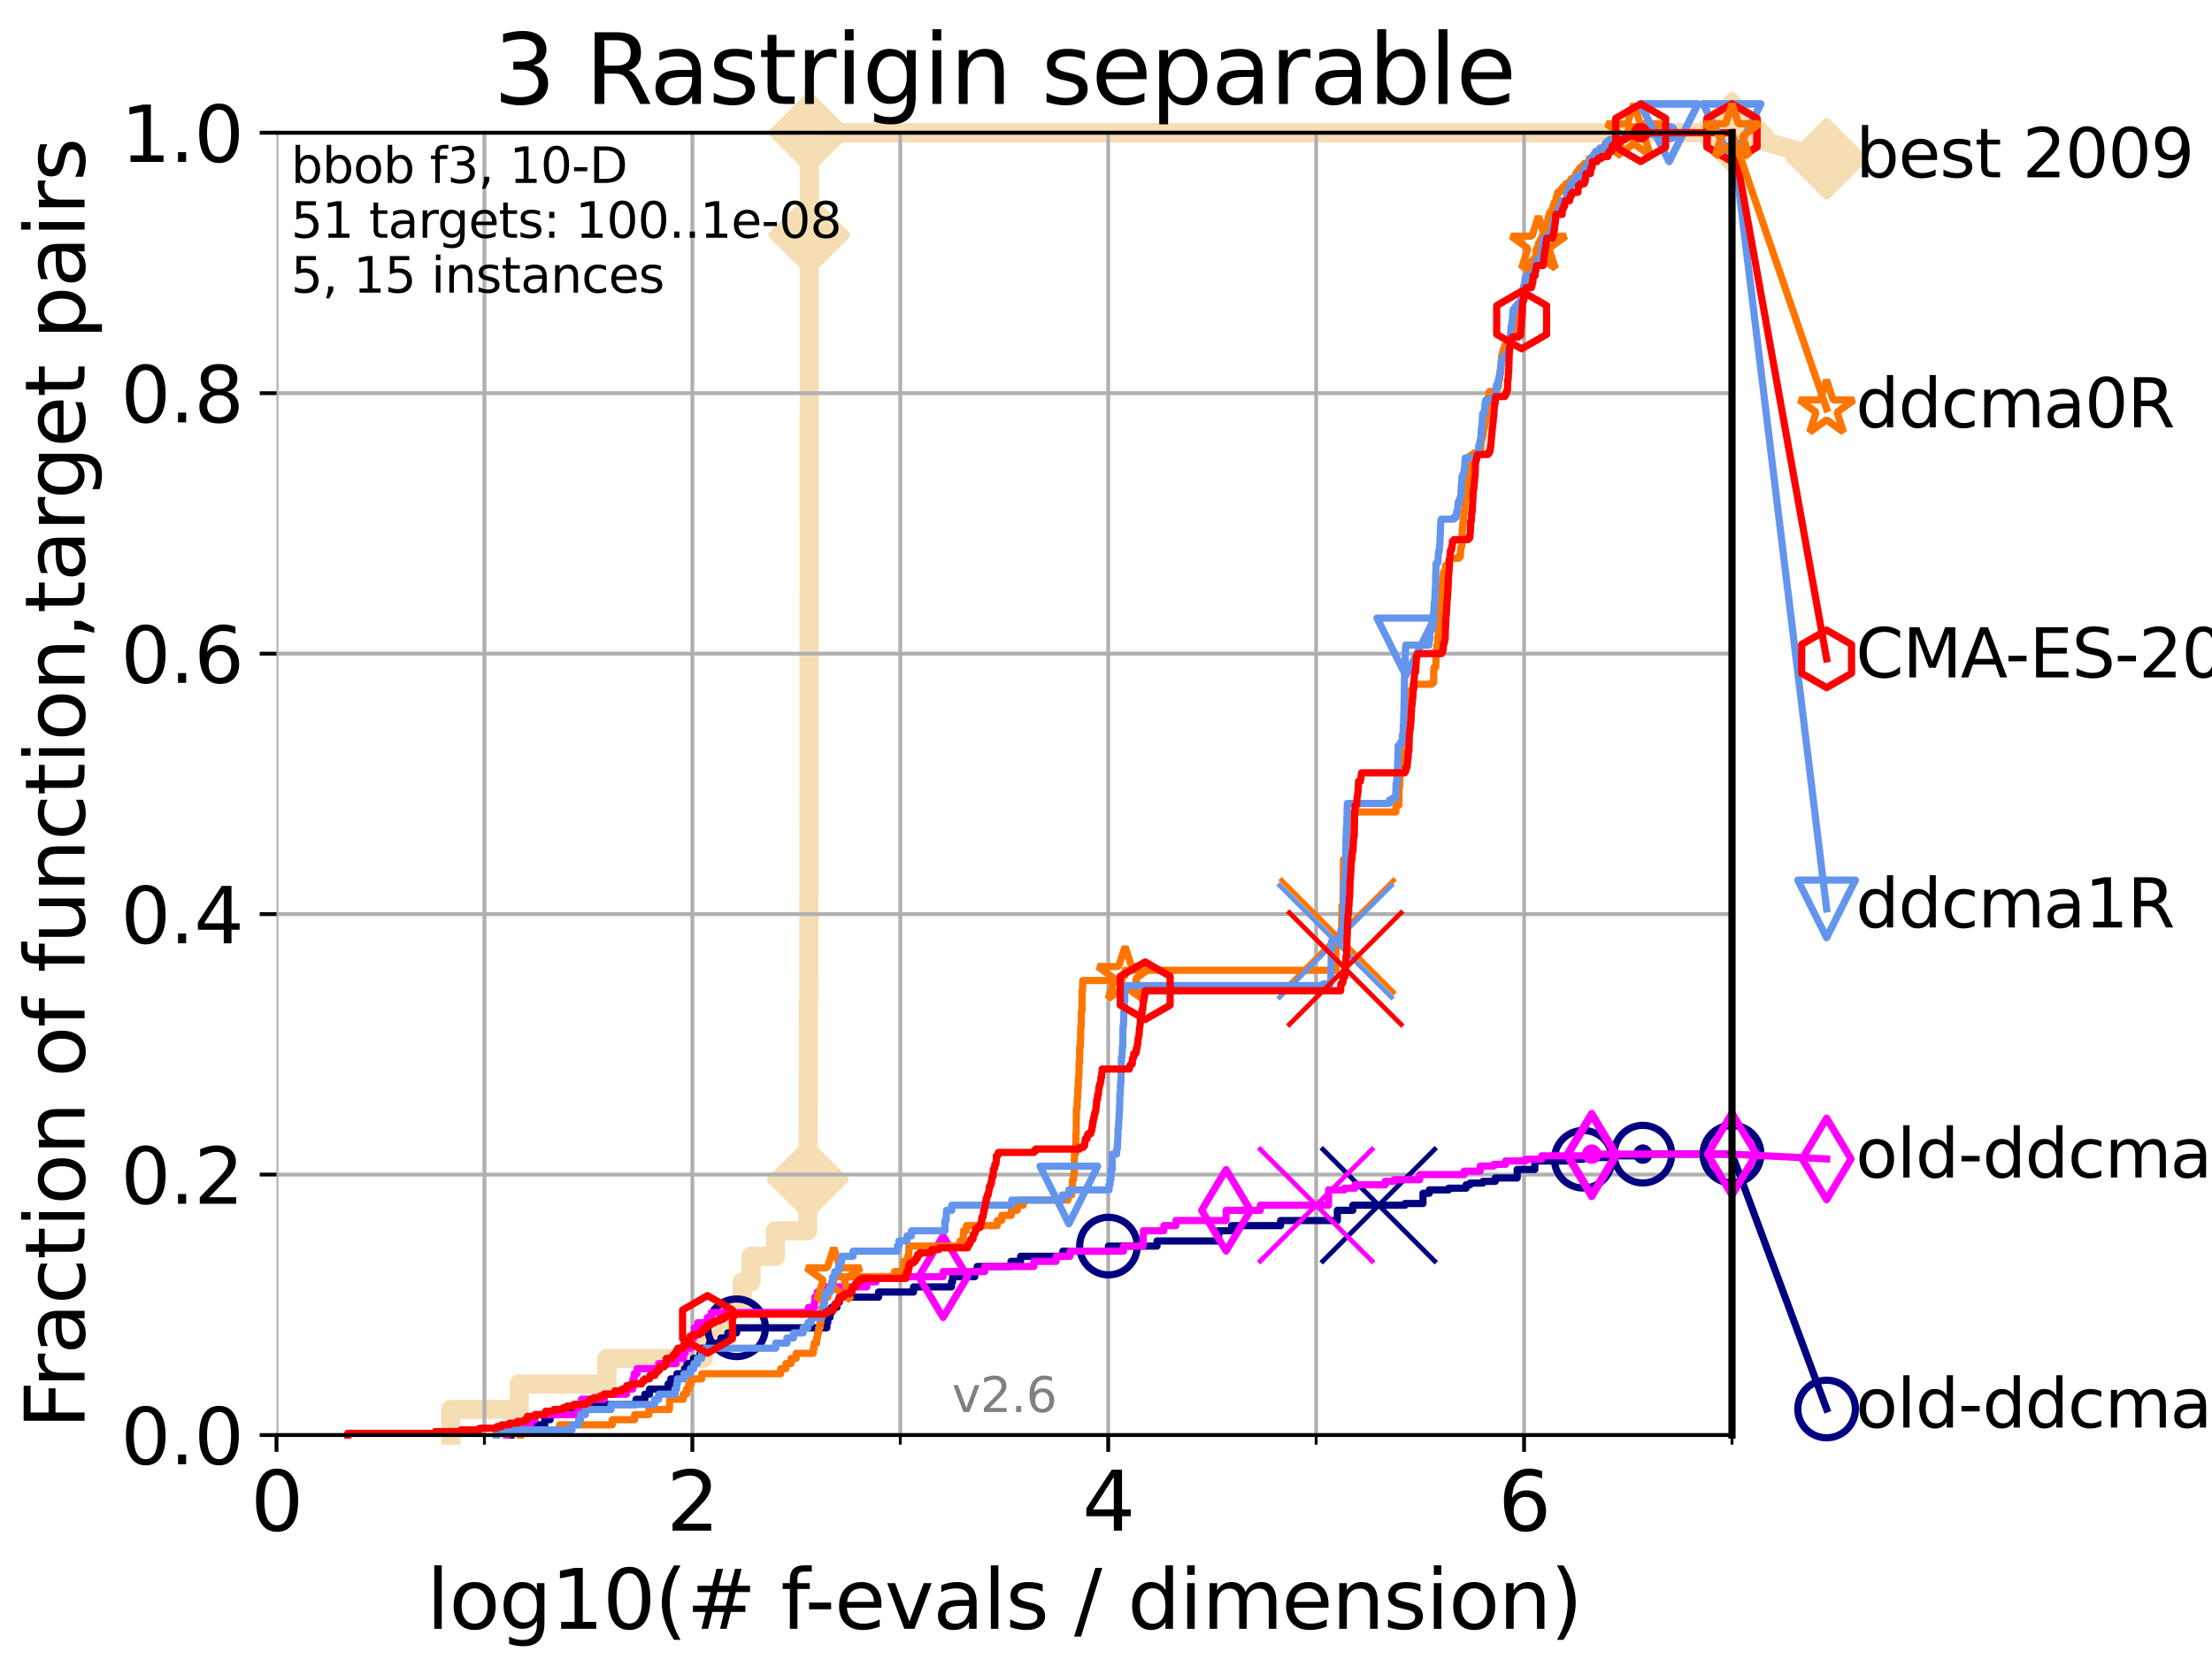 <?xml version="1.0" encoding="utf-8" standalone="no"?>
<!DOCTYPE svg PUBLIC "-//W3C//DTD SVG 1.1//EN"
  "http://www.w3.org/Graphics/SVG/1.1/DTD/svg11.dtd">
<svg xmlns:xlink="http://www.w3.org/1999/xlink" width="460.8pt" height="345.6pt" viewBox="0 0 460.8 345.6" xmlns="http://www.w3.org/2000/svg" version="1.1">
 <defs>
  <style type="text/css">*{stroke-linejoin: round; stroke-linecap: butt}</style>
 </defs>
 <g id="figure_1">
  <g id="patch_1">
   <path d="M 0 345.6 
L 460.8 345.6 
L 460.8 0 
L 0 0 
z
" style="fill: #ffffff"/>
  </g>
  <g id="axes_1">
   <g id="patch_2">
    <path d="M 57.6 298.944 
L 360.806 298.944 
L 360.806 27.648 
L 57.6 27.648 
z
" style="fill: #ffffff"/>
   </g>
   <g id="line2d_1">
    <path d="M 93.935 298.944 
L 93.935 293.624 
L 108.163 293.624 
L 108.163 288.305 
L 126.421 288.305 
L 126.421 282.985 
L 146.513 282.985 
L 146.513 277.666 
L 150.919 277.666 
L 150.919 272.346 
L 154.639 272.346 
L 154.639 267.027 
L 156.462 267.027 
L 156.462 261.707 
L 161.527 261.707 
L 161.527 256.388 
L 168.264 256.388 
L 168.264 251.068 
L 168.269 251.068 
L 168.269 245.749 
L 168.327 245.749 
L 168.327 240.429 
L 168.353 240.429 
L 168.353 235.11 
L 168.363 235.11 
L 168.363 229.79 
L 168.369 229.79 
L 168.369 224.471 
L 168.374 224.471 
L 168.374 213.832 
L 168.384 213.832 
L 168.384 208.512 
L 168.509 208.512 
L 168.509 203.192 
L 168.514 203.192 
L 168.514 187.234 
L 168.519 187.234 
L 168.519 171.275 
L 168.535 171.275 
L 168.535 165.956 
L 168.545 165.956 
L 168.545 149.997 
L 168.55 149.997 
L 168.55 134.039 
L 168.555 134.039 
L 168.555 123.4 
L 168.566 123.4 
L 168.566 107.441 
L 168.571 107.441 
L 168.571 86.163 
L 168.581 86.163 
L 168.581 80.843 
L 168.586 80.843 
L 168.586 59.565 
L 168.591 59.565 
L 168.591 54.246 
L 168.597 54.246 
L 168.597 48.926 
L 168.602 48.926 
L 168.602 32.968 
L 168.612 32.968 
L 168.612 27.648 
L 360.806 27.648 
" style="fill: none; stroke: #f5deb3; stroke-width: 4; stroke-linecap: square"/>
   </g>
   <g id="line2d_2">
    <defs>
     <path id="mf1b1ad4346" d="M -0 7.778 
L 7.778 0 
L 0 -7.778 
L -7.778 -0 
z
" style="stroke: #f5deb3; stroke-width: 1.5; stroke-linejoin: miter"/>
    </defs>
    <g>
     <use xlink:href="#mf1b1ad4346" x="168.269" y="245.749" style="fill: #f5deb3; stroke: #f5deb3; stroke-width: 1.5; stroke-linejoin: miter"/>
     <use xlink:href="#mf1b1ad4346" x="168.597" y="48.926" style="fill: #f5deb3; stroke: #f5deb3; stroke-width: 1.5; stroke-linejoin: miter"/>
     <use xlink:href="#mf1b1ad4346" x="168.612" y="27.648" style="fill: #f5deb3; stroke: #f5deb3; stroke-width: 1.5; stroke-linejoin: miter"/>
     <use xlink:href="#mf1b1ad4346" x="168.612" y="27.648" style="fill: #f5deb3; stroke: #f5deb3; stroke-width: 1.5; stroke-linejoin: miter"/>
     <use xlink:href="#mf1b1ad4346" x="360.806" y="27.648" style="fill: #f5deb3; stroke: #f5deb3; stroke-width: 1.5; stroke-linejoin: miter"/>
    </g>
   </g>
   <g id="line2d_3">
    <path style="fill: none; stroke: #f5deb3; stroke-width: 4; stroke-linecap: square"/>
    <g/>
   </g>
   <g id="line2d_4">
    <path d="M 360.806 27.648 
L 380.515 33.074 
" style="fill: none; stroke: #f5deb3; stroke-width: 4; stroke-linecap: square"/>
    <g>
     <use xlink:href="#mf1b1ad4346" x="360.806" y="27.648" style="fill: #f5deb3; stroke: #f5deb3; stroke-width: 1.5; stroke-linejoin: miter"/>
     <use xlink:href="#mf1b1ad4346" x="380.515" y="33.074" style="fill: #f5deb3; stroke: #f5deb3; stroke-width: 1.5; stroke-linejoin: miter"/>
    </g>
   </g>
   <g id="matplotlib.axis_1">
    <g id="xtick_1">
     <g id="line2d_5">
      <path d="M 57.6 298.944 
L 57.6 27.648 
" clip-path="url(#peaf9a8b895)" style="fill: none; stroke: #b0b0b0; stroke-width: 0.8; stroke-linecap: square"/>
     </g>
     <g id="line2d_6">
      <defs>
       <path id="mf0fb9ebc8d" d="M 0 0 
L 0 3.5 
" style="stroke: #000000; stroke-width: 0.8"/>
      </defs>
      <g>
       <use xlink:href="#mf0fb9ebc8d" x="57.6" y="298.944" style="stroke: #000000; stroke-width: 0.8"/>
      </g>
     </g>
     <g id="text_1">
      <!-- 0 -->
      <g transform="translate(52.192 318.861)scale(0.17 -0.17)">
       <defs>
        <path id="DejaVuSans-30" d="M 2034 4250 
Q 1547 4250 1301 3770 
Q 1056 3291 1056 2328 
Q 1056 1369 1301 889 
Q 1547 409 2034 409 
Q 2525 409 2770 889 
Q 3016 1369 3016 2328 
Q 3016 3291 2770 3770 
Q 2525 4250 2034 4250 
z
M 2034 4750 
Q 2819 4750 3233 4129 
Q 3647 3509 3647 2328 
Q 3647 1150 3233 529 
Q 2819 -91 2034 -91 
Q 1250 -91 836 529 
Q 422 1150 422 2328 
Q 422 3509 836 4129 
Q 1250 4750 2034 4750 
z
" transform="scale(0.016)"/>
       </defs>
       <use xlink:href="#DejaVuSans-30"/>
      </g>
     </g>
    </g>
    <g id="xtick_2">
     <g id="line2d_7">
      <path d="M 144.23 298.944 
L 144.23 27.648 
" clip-path="url(#peaf9a8b895)" style="fill: none; stroke: #b0b0b0; stroke-width: 0.8; stroke-linecap: square"/>
     </g>
     <g id="line2d_8">
      <g>
       <use xlink:href="#mf0fb9ebc8d" x="144.23" y="298.944" style="stroke: #000000; stroke-width: 0.8"/>
      </g>
     </g>
     <g id="text_2">
      <!-- 2 -->
      <g transform="translate(138.822 318.861)scale(0.17 -0.17)">
       <defs>
        <path id="DejaVuSans-32" d="M 1228 531 
L 3431 531 
L 3431 0 
L 469 0 
L 469 531 
Q 828 903 1448 1529 
Q 2069 2156 2228 2338 
Q 2531 2678 2651 2914 
Q 2772 3150 2772 3378 
Q 2772 3750 2511 3984 
Q 2250 4219 1831 4219 
Q 1534 4219 1204 4116 
Q 875 4013 500 3803 
L 500 4441 
Q 881 4594 1212 4672 
Q 1544 4750 1819 4750 
Q 2544 4750 2975 4387 
Q 3406 4025 3406 3419 
Q 3406 3131 3298 2873 
Q 3191 2616 2906 2266 
Q 2828 2175 2409 1742 
Q 1991 1309 1228 531 
z
" transform="scale(0.016)"/>
       </defs>
       <use xlink:href="#DejaVuSans-32"/>
      </g>
     </g>
    </g>
    <g id="xtick_3">
     <g id="line2d_9">
      <path d="M 230.861 298.944 
L 230.861 27.648 
" clip-path="url(#peaf9a8b895)" style="fill: none; stroke: #b0b0b0; stroke-width: 0.8; stroke-linecap: square"/>
     </g>
     <g id="line2d_10">
      <g>
       <use xlink:href="#mf0fb9ebc8d" x="230.861" y="298.944" style="stroke: #000000; stroke-width: 0.8"/>
      </g>
     </g>
     <g id="text_3">
      <!-- 4 -->
      <g transform="translate(225.453 318.861)scale(0.17 -0.17)">
       <defs>
        <path id="DejaVuSans-34" d="M 2419 4116 
L 825 1625 
L 2419 1625 
L 2419 4116 
z
M 2253 4666 
L 3047 4666 
L 3047 1625 
L 3713 1625 
L 3713 1100 
L 3047 1100 
L 3047 0 
L 2419 0 
L 2419 1100 
L 313 1100 
L 313 1709 
L 2253 4666 
z
" transform="scale(0.016)"/>
       </defs>
       <use xlink:href="#DejaVuSans-34"/>
      </g>
     </g>
    </g>
    <g id="xtick_4">
     <g id="line2d_11">
      <path d="M 317.491 298.944 
L 317.491 27.648 
" clip-path="url(#peaf9a8b895)" style="fill: none; stroke: #b0b0b0; stroke-width: 0.8; stroke-linecap: square"/>
     </g>
     <g id="line2d_12">
      <g>
       <use xlink:href="#mf0fb9ebc8d" x="317.491" y="298.944" style="stroke: #000000; stroke-width: 0.8"/>
      </g>
     </g>
     <g id="text_4">
      <!-- 6 -->
      <g transform="translate(312.083 318.861)scale(0.17 -0.17)">
       <defs>
        <path id="DejaVuSans-36" d="M 2113 2584 
Q 1688 2584 1439 2293 
Q 1191 2003 1191 1497 
Q 1191 994 1439 701 
Q 1688 409 2113 409 
Q 2538 409 2786 701 
Q 3034 994 3034 1497 
Q 3034 2003 2786 2293 
Q 2538 2584 2113 2584 
z
M 3366 4563 
L 3366 3988 
Q 3128 4100 2886 4159 
Q 2644 4219 2406 4219 
Q 1781 4219 1451 3797 
Q 1122 3375 1075 2522 
Q 1259 2794 1537 2939 
Q 1816 3084 2150 3084 
Q 2853 3084 3261 2657 
Q 3669 2231 3669 1497 
Q 3669 778 3244 343 
Q 2819 -91 2113 -91 
Q 1303 -91 875 529 
Q 447 1150 447 2328 
Q 447 3434 972 4092 
Q 1497 4750 2381 4750 
Q 2619 4750 2861 4703 
Q 3103 4656 3366 4563 
z
" transform="scale(0.016)"/>
       </defs>
       <use xlink:href="#DejaVuSans-36"/>
      </g>
     </g>
    </g>
    <g id="xtick_5">
     <g id="line2d_13">
      <path d="M 100.915 298.944 
L 100.915 27.648 
" clip-path="url(#peaf9a8b895)" style="fill: none; stroke: #b0b0b0; stroke-width: 0.8; stroke-linecap: square"/>
     </g>
     <g id="line2d_14">
      <defs>
       <path id="m61882894a8" d="M 0 0 
L 0 2 
" style="stroke: #000000; stroke-width: 0.6"/>
      </defs>
      <g>
       <use xlink:href="#m61882894a8" x="100.915" y="298.944" style="stroke: #000000; stroke-width: 0.6"/>
      </g>
     </g>
    </g>
    <g id="xtick_6">
     <g id="line2d_15">
      <path d="M 187.546 298.944 
L 187.546 27.648 
" clip-path="url(#peaf9a8b895)" style="fill: none; stroke: #b0b0b0; stroke-width: 0.8; stroke-linecap: square"/>
     </g>
     <g id="line2d_16">
      <g>
       <use xlink:href="#m61882894a8" x="187.546" y="298.944" style="stroke: #000000; stroke-width: 0.6"/>
      </g>
     </g>
    </g>
    <g id="xtick_7">
     <g id="line2d_17">
      <path d="M 274.176 298.944 
L 274.176 27.648 
" clip-path="url(#peaf9a8b895)" style="fill: none; stroke: #b0b0b0; stroke-width: 0.8; stroke-linecap: square"/>
     </g>
     <g id="line2d_18">
      <g>
       <use xlink:href="#m61882894a8" x="274.176" y="298.944" style="stroke: #000000; stroke-width: 0.6"/>
      </g>
     </g>
    </g>
    <g id="xtick_8">
     <g id="line2d_19">
      <path d="M 360.806 298.944 
L 360.806 27.648 
" clip-path="url(#peaf9a8b895)" style="fill: none; stroke: #b0b0b0; stroke-width: 0.8; stroke-linecap: square"/>
     </g>
     <g id="line2d_20">
      <g>
       <use xlink:href="#m61882894a8" x="360.806" y="298.944" style="stroke: #000000; stroke-width: 0.6"/>
      </g>
     </g>
    </g>
    <g id="text_5">
     <!-- log10(# f-evals / dimension) -->
     <g transform="translate(88.823 339.314)scale(0.17 -0.17)">
      <defs>
       <path id="DejaVuSans-6c" d="M 603 4863 
L 1178 4863 
L 1178 0 
L 603 0 
L 603 4863 
z
" transform="scale(0.016)"/>
       <path id="DejaVuSans-6f" d="M 1959 3097 
Q 1497 3097 1228 2736 
Q 959 2375 959 1747 
Q 959 1119 1226 758 
Q 1494 397 1959 397 
Q 2419 397 2687 759 
Q 2956 1122 2956 1747 
Q 2956 2369 2687 2733 
Q 2419 3097 1959 3097 
z
M 1959 3584 
Q 2709 3584 3137 3096 
Q 3566 2609 3566 1747 
Q 3566 888 3137 398 
Q 2709 -91 1959 -91 
Q 1206 -91 779 398 
Q 353 888 353 1747 
Q 353 2609 779 3096 
Q 1206 3584 1959 3584 
z
" transform="scale(0.016)"/>
       <path id="DejaVuSans-67" d="M 2906 1791 
Q 2906 2416 2648 2759 
Q 2391 3103 1925 3103 
Q 1463 3103 1205 2759 
Q 947 2416 947 1791 
Q 947 1169 1205 825 
Q 1463 481 1925 481 
Q 2391 481 2648 825 
Q 2906 1169 2906 1791 
z
M 3481 434 
Q 3481 -459 3084 -895 
Q 2688 -1331 1869 -1331 
Q 1566 -1331 1297 -1286 
Q 1028 -1241 775 -1147 
L 775 -588 
Q 1028 -725 1275 -790 
Q 1522 -856 1778 -856 
Q 2344 -856 2625 -561 
Q 2906 -266 2906 331 
L 2906 616 
Q 2728 306 2450 153 
Q 2172 0 1784 0 
Q 1141 0 747 490 
Q 353 981 353 1791 
Q 353 2603 747 3093 
Q 1141 3584 1784 3584 
Q 2172 3584 2450 3431 
Q 2728 3278 2906 2969 
L 2906 3500 
L 3481 3500 
L 3481 434 
z
" transform="scale(0.016)"/>
       <path id="DejaVuSans-31" d="M 794 531 
L 1825 531 
L 1825 4091 
L 703 3866 
L 703 4441 
L 1819 4666 
L 2450 4666 
L 2450 531 
L 3481 531 
L 3481 0 
L 794 0 
L 794 531 
z
" transform="scale(0.016)"/>
       <path id="DejaVuSans-28" d="M 1984 4856 
Q 1566 4138 1362 3434 
Q 1159 2731 1159 2009 
Q 1159 1288 1364 580 
Q 1569 -128 1984 -844 
L 1484 -844 
Q 1016 -109 783 600 
Q 550 1309 550 2009 
Q 550 2706 781 3412 
Q 1013 4119 1484 4856 
L 1984 4856 
z
" transform="scale(0.016)"/>
       <path id="DejaVuSans-23" d="M 3272 2816 
L 2363 2816 
L 2100 1772 
L 3016 1772 
L 3272 2816 
z
M 2803 4594 
L 2478 3297 
L 3391 3297 
L 3719 4594 
L 4219 4594 
L 3897 3297 
L 4872 3297 
L 4872 2816 
L 3775 2816 
L 3519 1772 
L 4513 1772 
L 4513 1294 
L 3397 1294 
L 3072 0 
L 2572 0 
L 2894 1294 
L 1978 1294 
L 1656 0 
L 1153 0 
L 1478 1294 
L 494 1294 
L 494 1772 
L 1594 1772 
L 1856 2816 
L 850 2816 
L 850 3297 
L 1978 3297 
L 2297 4594 
L 2803 4594 
z
" transform="scale(0.016)"/>
       <path id="DejaVuSans-20" transform="scale(0.016)"/>
       <path id="DejaVuSans-66" d="M 2375 4863 
L 2375 4384 
L 1825 4384 
Q 1516 4384 1395 4259 
Q 1275 4134 1275 3809 
L 1275 3500 
L 2222 3500 
L 2222 3053 
L 1275 3053 
L 1275 0 
L 697 0 
L 697 3053 
L 147 3053 
L 147 3500 
L 697 3500 
L 697 3744 
Q 697 4328 969 4595 
Q 1241 4863 1831 4863 
L 2375 4863 
z
" transform="scale(0.016)"/>
       <path id="DejaVuSans-2d" d="M 313 2009 
L 1997 2009 
L 1997 1497 
L 313 1497 
L 313 2009 
z
" transform="scale(0.016)"/>
       <path id="DejaVuSans-65" d="M 3597 1894 
L 3597 1613 
L 953 1613 
Q 991 1019 1311 708 
Q 1631 397 2203 397 
Q 2534 397 2845 478 
Q 3156 559 3463 722 
L 3463 178 
Q 3153 47 2828 -22 
Q 2503 -91 2169 -91 
Q 1331 -91 842 396 
Q 353 884 353 1716 
Q 353 2575 817 3079 
Q 1281 3584 2069 3584 
Q 2775 3584 3186 3129 
Q 3597 2675 3597 1894 
z
M 3022 2063 
Q 3016 2534 2758 2815 
Q 2500 3097 2075 3097 
Q 1594 3097 1305 2825 
Q 1016 2553 972 2059 
L 3022 2063 
z
" transform="scale(0.016)"/>
       <path id="DejaVuSans-76" d="M 191 3500 
L 800 3500 
L 1894 563 
L 2988 3500 
L 3597 3500 
L 2284 0 
L 1503 0 
L 191 3500 
z
" transform="scale(0.016)"/>
       <path id="DejaVuSans-61" d="M 2194 1759 
Q 1497 1759 1228 1600 
Q 959 1441 959 1056 
Q 959 750 1161 570 
Q 1363 391 1709 391 
Q 2188 391 2477 730 
Q 2766 1069 2766 1631 
L 2766 1759 
L 2194 1759 
z
M 3341 1997 
L 3341 0 
L 2766 0 
L 2766 531 
Q 2569 213 2275 61 
Q 1981 -91 1556 -91 
Q 1019 -91 701 211 
Q 384 513 384 1019 
Q 384 1609 779 1909 
Q 1175 2209 1959 2209 
L 2766 2209 
L 2766 2266 
Q 2766 2663 2505 2880 
Q 2244 3097 1772 3097 
Q 1472 3097 1187 3025 
Q 903 2953 641 2809 
L 641 3341 
Q 956 3463 1253 3523 
Q 1550 3584 1831 3584 
Q 2591 3584 2966 3190 
Q 3341 2797 3341 1997 
z
" transform="scale(0.016)"/>
       <path id="DejaVuSans-73" d="M 2834 3397 
L 2834 2853 
Q 2591 2978 2328 3040 
Q 2066 3103 1784 3103 
Q 1356 3103 1142 2972 
Q 928 2841 928 2578 
Q 928 2378 1081 2264 
Q 1234 2150 1697 2047 
L 1894 2003 
Q 2506 1872 2764 1633 
Q 3022 1394 3022 966 
Q 3022 478 2636 193 
Q 2250 -91 1575 -91 
Q 1294 -91 989 -36 
Q 684 19 347 128 
L 347 722 
Q 666 556 975 473 
Q 1284 391 1588 391 
Q 1994 391 2212 530 
Q 2431 669 2431 922 
Q 2431 1156 2273 1281 
Q 2116 1406 1581 1522 
L 1381 1569 
Q 847 1681 609 1914 
Q 372 2147 372 2553 
Q 372 3047 722 3315 
Q 1072 3584 1716 3584 
Q 2034 3584 2315 3537 
Q 2597 3491 2834 3397 
z
" transform="scale(0.016)"/>
       <path id="DejaVuSans-2f" d="M 1625 4666 
L 2156 4666 
L 531 -594 
L 0 -594 
L 1625 4666 
z
" transform="scale(0.016)"/>
       <path id="DejaVuSans-64" d="M 2906 2969 
L 2906 4863 
L 3481 4863 
L 3481 0 
L 2906 0 
L 2906 525 
Q 2725 213 2448 61 
Q 2172 -91 1784 -91 
Q 1150 -91 751 415 
Q 353 922 353 1747 
Q 353 2572 751 3078 
Q 1150 3584 1784 3584 
Q 2172 3584 2448 3432 
Q 2725 3281 2906 2969 
z
M 947 1747 
Q 947 1113 1208 752 
Q 1469 391 1925 391 
Q 2381 391 2643 752 
Q 2906 1113 2906 1747 
Q 2906 2381 2643 2742 
Q 2381 3103 1925 3103 
Q 1469 3103 1208 2742 
Q 947 2381 947 1747 
z
" transform="scale(0.016)"/>
       <path id="DejaVuSans-69" d="M 603 3500 
L 1178 3500 
L 1178 0 
L 603 0 
L 603 3500 
z
M 603 4863 
L 1178 4863 
L 1178 4134 
L 603 4134 
L 603 4863 
z
" transform="scale(0.016)"/>
       <path id="DejaVuSans-6d" d="M 3328 2828 
Q 3544 3216 3844 3400 
Q 4144 3584 4550 3584 
Q 5097 3584 5394 3201 
Q 5691 2819 5691 2113 
L 5691 0 
L 5113 0 
L 5113 2094 
Q 5113 2597 4934 2840 
Q 4756 3084 4391 3084 
Q 3944 3084 3684 2787 
Q 3425 2491 3425 1978 
L 3425 0 
L 2847 0 
L 2847 2094 
Q 2847 2600 2669 2842 
Q 2491 3084 2119 3084 
Q 1678 3084 1418 2786 
Q 1159 2488 1159 1978 
L 1159 0 
L 581 0 
L 581 3500 
L 1159 3500 
L 1159 2956 
Q 1356 3278 1631 3431 
Q 1906 3584 2284 3584 
Q 2666 3584 2933 3390 
Q 3200 3197 3328 2828 
z
" transform="scale(0.016)"/>
       <path id="DejaVuSans-6e" d="M 3513 2113 
L 3513 0 
L 2938 0 
L 2938 2094 
Q 2938 2591 2744 2837 
Q 2550 3084 2163 3084 
Q 1697 3084 1428 2787 
Q 1159 2491 1159 1978 
L 1159 0 
L 581 0 
L 581 3500 
L 1159 3500 
L 1159 2956 
Q 1366 3272 1645 3428 
Q 1925 3584 2291 3584 
Q 2894 3584 3203 3211 
Q 3513 2838 3513 2113 
z
" transform="scale(0.016)"/>
       <path id="DejaVuSans-29" d="M 513 4856 
L 1013 4856 
Q 1481 4119 1714 3412 
Q 1947 2706 1947 2009 
Q 1947 1309 1714 600 
Q 1481 -109 1013 -844 
L 513 -844 
Q 928 -128 1133 580 
Q 1338 1288 1338 2009 
Q 1338 2731 1133 3434 
Q 928 4138 513 4856 
z
" transform="scale(0.016)"/>
      </defs>
      <use xlink:href="#DejaVuSans-6c"/>
      <use xlink:href="#DejaVuSans-6f" x="27.783"/>
      <use xlink:href="#DejaVuSans-67" x="88.965"/>
      <use xlink:href="#DejaVuSans-31" x="152.441"/>
      <use xlink:href="#DejaVuSans-30" x="216.064"/>
      <use xlink:href="#DejaVuSans-28" x="279.688"/>
      <use xlink:href="#DejaVuSans-23" x="318.701"/>
      <use xlink:href="#DejaVuSans-20" x="402.49"/>
      <use xlink:href="#DejaVuSans-66" x="434.277"/>
      <use xlink:href="#DejaVuSans-2d" x="463.982"/>
      <use xlink:href="#DejaVuSans-65" x="500.066"/>
      <use xlink:href="#DejaVuSans-76" x="561.59"/>
      <use xlink:href="#DejaVuSans-61" x="620.77"/>
      <use xlink:href="#DejaVuSans-6c" x="682.049"/>
      <use xlink:href="#DejaVuSans-73" x="709.832"/>
      <use xlink:href="#DejaVuSans-20" x="761.932"/>
      <use xlink:href="#DejaVuSans-2f" x="793.719"/>
      <use xlink:href="#DejaVuSans-20" x="827.41"/>
      <use xlink:href="#DejaVuSans-64" x="859.197"/>
      <use xlink:href="#DejaVuSans-69" x="922.674"/>
      <use xlink:href="#DejaVuSans-6d" x="950.457"/>
      <use xlink:href="#DejaVuSans-65" x="1047.869"/>
      <use xlink:href="#DejaVuSans-6e" x="1109.393"/>
      <use xlink:href="#DejaVuSans-73" x="1172.771"/>
      <use xlink:href="#DejaVuSans-69" x="1224.871"/>
      <use xlink:href="#DejaVuSans-6f" x="1252.654"/>
      <use xlink:href="#DejaVuSans-6e" x="1313.836"/>
      <use xlink:href="#DejaVuSans-29" x="1377.215"/>
     </g>
    </g>
   </g>
   <g id="matplotlib.axis_2">
    <g id="ytick_1">
     <g id="line2d_21">
      <path d="M 57.6 298.944 
L 360.806 298.944 
" clip-path="url(#peaf9a8b895)" style="fill: none; stroke: #b0b0b0; stroke-width: 0.8; stroke-linecap: square"/>
     </g>
     <g id="line2d_22">
      <defs>
       <path id="m887b27d424" d="M 0 0 
L -3.5 0 
" style="stroke: #000000; stroke-width: 0.8"/>
      </defs>
      <g>
       <use xlink:href="#m887b27d424" x="57.6" y="298.944" style="stroke: #000000; stroke-width: 0.8"/>
      </g>
     </g>
     <g id="text_6">
      <!-- 0.0 -->
      <g transform="translate(25.155 305.023)scale(0.16 -0.16)">
       <defs>
        <path id="DejaVuSans-2e" d="M 684 794 
L 1344 794 
L 1344 0 
L 684 0 
L 684 794 
z
" transform="scale(0.016)"/>
       </defs>
       <use xlink:href="#DejaVuSans-30"/>
       <use xlink:href="#DejaVuSans-2e" x="63.623"/>
       <use xlink:href="#DejaVuSans-30" x="95.41"/>
      </g>
     </g>
    </g>
    <g id="ytick_2">
     <g id="line2d_23">
      <path d="M 57.6 244.685 
L 360.806 244.685 
" clip-path="url(#peaf9a8b895)" style="fill: none; stroke: #b0b0b0; stroke-width: 0.8; stroke-linecap: square"/>
     </g>
     <g id="line2d_24">
      <g>
       <use xlink:href="#m887b27d424" x="57.6" y="244.685" style="stroke: #000000; stroke-width: 0.8"/>
      </g>
     </g>
     <g id="text_7">
      <!-- 0.2 -->
      <g transform="translate(25.155 250.764)scale(0.16 -0.16)">
       <use xlink:href="#DejaVuSans-30"/>
       <use xlink:href="#DejaVuSans-2e" x="63.623"/>
       <use xlink:href="#DejaVuSans-32" x="95.41"/>
      </g>
     </g>
    </g>
    <g id="ytick_3">
     <g id="line2d_25">
      <path d="M 57.6 190.426 
L 360.806 190.426 
" clip-path="url(#peaf9a8b895)" style="fill: none; stroke: #b0b0b0; stroke-width: 0.8; stroke-linecap: square"/>
     </g>
     <g id="line2d_26">
      <g>
       <use xlink:href="#m887b27d424" x="57.6" y="190.426" style="stroke: #000000; stroke-width: 0.8"/>
      </g>
     </g>
     <g id="text_8">
      <!-- 0.4 -->
      <g transform="translate(25.155 196.504)scale(0.16 -0.16)">
       <use xlink:href="#DejaVuSans-30"/>
       <use xlink:href="#DejaVuSans-2e" x="63.623"/>
       <use xlink:href="#DejaVuSans-34" x="95.41"/>
      </g>
     </g>
    </g>
    <g id="ytick_4">
     <g id="line2d_27">
      <path d="M 57.6 136.166 
L 360.806 136.166 
" clip-path="url(#peaf9a8b895)" style="fill: none; stroke: #b0b0b0; stroke-width: 0.8; stroke-linecap: square"/>
     </g>
     <g id="line2d_28">
      <g>
       <use xlink:href="#m887b27d424" x="57.6" y="136.166" style="stroke: #000000; stroke-width: 0.8"/>
      </g>
     </g>
     <g id="text_9">
      <!-- 0.6 -->
      <g transform="translate(25.155 142.245)scale(0.16 -0.16)">
       <use xlink:href="#DejaVuSans-30"/>
       <use xlink:href="#DejaVuSans-2e" x="63.623"/>
       <use xlink:href="#DejaVuSans-36" x="95.41"/>
      </g>
     </g>
    </g>
    <g id="ytick_5">
     <g id="line2d_29">
      <path d="M 57.6 81.907 
L 360.806 81.907 
" clip-path="url(#peaf9a8b895)" style="fill: none; stroke: #b0b0b0; stroke-width: 0.8; stroke-linecap: square"/>
     </g>
     <g id="line2d_30">
      <g>
       <use xlink:href="#m887b27d424" x="57.6" y="81.907" style="stroke: #000000; stroke-width: 0.8"/>
      </g>
     </g>
     <g id="text_10">
      <!-- 0.8 -->
      <g transform="translate(25.155 87.986)scale(0.16 -0.16)">
       <defs>
        <path id="DejaVuSans-38" d="M 2034 2216 
Q 1584 2216 1326 1975 
Q 1069 1734 1069 1313 
Q 1069 891 1326 650 
Q 1584 409 2034 409 
Q 2484 409 2743 651 
Q 3003 894 3003 1313 
Q 3003 1734 2745 1975 
Q 2488 2216 2034 2216 
z
M 1403 2484 
Q 997 2584 770 2862 
Q 544 3141 544 3541 
Q 544 4100 942 4425 
Q 1341 4750 2034 4750 
Q 2731 4750 3128 4425 
Q 3525 4100 3525 3541 
Q 3525 3141 3298 2862 
Q 3072 2584 2669 2484 
Q 3125 2378 3379 2068 
Q 3634 1759 3634 1313 
Q 3634 634 3220 271 
Q 2806 -91 2034 -91 
Q 1263 -91 848 271 
Q 434 634 434 1313 
Q 434 1759 690 2068 
Q 947 2378 1403 2484 
z
M 1172 3481 
Q 1172 3119 1398 2916 
Q 1625 2713 2034 2713 
Q 2441 2713 2670 2916 
Q 2900 3119 2900 3481 
Q 2900 3844 2670 4047 
Q 2441 4250 2034 4250 
Q 1625 4250 1398 4047 
Q 1172 3844 1172 3481 
z
" transform="scale(0.016)"/>
       </defs>
       <use xlink:href="#DejaVuSans-30"/>
       <use xlink:href="#DejaVuSans-2e" x="63.623"/>
       <use xlink:href="#DejaVuSans-38" x="95.41"/>
      </g>
     </g>
    </g>
    <g id="ytick_6">
     <g id="line2d_31">
      <path d="M 57.6 27.648 
L 360.806 27.648 
" clip-path="url(#peaf9a8b895)" style="fill: none; stroke: #b0b0b0; stroke-width: 0.8; stroke-linecap: square"/>
     </g>
     <g id="line2d_32">
      <g>
       <use xlink:href="#m887b27d424" x="57.6" y="27.648" style="stroke: #000000; stroke-width: 0.8"/>
      </g>
     </g>
     <g id="text_11">
      <!-- 1.0 -->
      <g transform="translate(25.155 33.727)scale(0.16 -0.16)">
       <use xlink:href="#DejaVuSans-31"/>
       <use xlink:href="#DejaVuSans-2e" x="63.623"/>
       <use xlink:href="#DejaVuSans-30" x="95.41"/>
      </g>
     </g>
    </g>
    <g id="text_12">
     <!-- Fraction of function,target pairs -->
     <g transform="translate(17.62 297.681)rotate(-90)scale(0.17 -0.17)">
      <defs>
       <path id="DejaVuSans-46" d="M 628 4666 
L 3309 4666 
L 3309 4134 
L 1259 4134 
L 1259 2759 
L 3109 2759 
L 3109 2228 
L 1259 2228 
L 1259 0 
L 628 0 
L 628 4666 
z
" transform="scale(0.016)"/>
       <path id="DejaVuSans-72" d="M 2631 2963 
Q 2534 3019 2420 3045 
Q 2306 3072 2169 3072 
Q 1681 3072 1420 2755 
Q 1159 2438 1159 1844 
L 1159 0 
L 581 0 
L 581 3500 
L 1159 3500 
L 1159 2956 
Q 1341 3275 1631 3429 
Q 1922 3584 2338 3584 
Q 2397 3584 2469 3576 
Q 2541 3569 2628 3553 
L 2631 2963 
z
" transform="scale(0.016)"/>
       <path id="DejaVuSans-63" d="M 3122 3366 
L 3122 2828 
Q 2878 2963 2633 3030 
Q 2388 3097 2138 3097 
Q 1578 3097 1268 2742 
Q 959 2388 959 1747 
Q 959 1106 1268 751 
Q 1578 397 2138 397 
Q 2388 397 2633 464 
Q 2878 531 3122 666 
L 3122 134 
Q 2881 22 2623 -34 
Q 2366 -91 2075 -91 
Q 1284 -91 818 406 
Q 353 903 353 1747 
Q 353 2603 823 3093 
Q 1294 3584 2113 3584 
Q 2378 3584 2631 3529 
Q 2884 3475 3122 3366 
z
" transform="scale(0.016)"/>
       <path id="DejaVuSans-74" d="M 1172 4494 
L 1172 3500 
L 2356 3500 
L 2356 3053 
L 1172 3053 
L 1172 1153 
Q 1172 725 1289 603 
Q 1406 481 1766 481 
L 2356 481 
L 2356 0 
L 1766 0 
Q 1100 0 847 248 
Q 594 497 594 1153 
L 594 3053 
L 172 3053 
L 172 3500 
L 594 3500 
L 594 4494 
L 1172 4494 
z
" transform="scale(0.016)"/>
       <path id="DejaVuSans-75" d="M 544 1381 
L 544 3500 
L 1119 3500 
L 1119 1403 
Q 1119 906 1312 657 
Q 1506 409 1894 409 
Q 2359 409 2629 706 
Q 2900 1003 2900 1516 
L 2900 3500 
L 3475 3500 
L 3475 0 
L 2900 0 
L 2900 538 
Q 2691 219 2414 64 
Q 2138 -91 1772 -91 
Q 1169 -91 856 284 
Q 544 659 544 1381 
z
M 1991 3584 
L 1991 3584 
z
" transform="scale(0.016)"/>
       <path id="DejaVuSans-2c" d="M 750 794 
L 1409 794 
L 1409 256 
L 897 -744 
L 494 -744 
L 750 256 
L 750 794 
z
" transform="scale(0.016)"/>
       <path id="DejaVuSans-70" d="M 1159 525 
L 1159 -1331 
L 581 -1331 
L 581 3500 
L 1159 3500 
L 1159 2969 
Q 1341 3281 1617 3432 
Q 1894 3584 2278 3584 
Q 2916 3584 3314 3078 
Q 3713 2572 3713 1747 
Q 3713 922 3314 415 
Q 2916 -91 2278 -91 
Q 1894 -91 1617 61 
Q 1341 213 1159 525 
z
M 3116 1747 
Q 3116 2381 2855 2742 
Q 2594 3103 2138 3103 
Q 1681 3103 1420 2742 
Q 1159 2381 1159 1747 
Q 1159 1113 1420 752 
Q 1681 391 2138 391 
Q 2594 391 2855 752 
Q 3116 1113 3116 1747 
z
" transform="scale(0.016)"/>
      </defs>
      <use xlink:href="#DejaVuSans-46"/>
      <use xlink:href="#DejaVuSans-72" x="50.27"/>
      <use xlink:href="#DejaVuSans-61" x="91.383"/>
      <use xlink:href="#DejaVuSans-63" x="152.662"/>
      <use xlink:href="#DejaVuSans-74" x="207.643"/>
      <use xlink:href="#DejaVuSans-69" x="246.852"/>
      <use xlink:href="#DejaVuSans-6f" x="274.635"/>
      <use xlink:href="#DejaVuSans-6e" x="335.816"/>
      <use xlink:href="#DejaVuSans-20" x="399.195"/>
      <use xlink:href="#DejaVuSans-6f" x="430.982"/>
      <use xlink:href="#DejaVuSans-66" x="492.164"/>
      <use xlink:href="#DejaVuSans-20" x="527.369"/>
      <use xlink:href="#DejaVuSans-66" x="559.156"/>
      <use xlink:href="#DejaVuSans-75" x="594.361"/>
      <use xlink:href="#DejaVuSans-6e" x="657.74"/>
      <use xlink:href="#DejaVuSans-63" x="721.119"/>
      <use xlink:href="#DejaVuSans-74" x="776.1"/>
      <use xlink:href="#DejaVuSans-69" x="815.309"/>
      <use xlink:href="#DejaVuSans-6f" x="843.092"/>
      <use xlink:href="#DejaVuSans-6e" x="904.273"/>
      <use xlink:href="#DejaVuSans-2c" x="967.652"/>
      <use xlink:href="#DejaVuSans-74" x="999.439"/>
      <use xlink:href="#DejaVuSans-61" x="1038.648"/>
      <use xlink:href="#DejaVuSans-72" x="1099.928"/>
      <use xlink:href="#DejaVuSans-67" x="1139.291"/>
      <use xlink:href="#DejaVuSans-65" x="1202.768"/>
      <use xlink:href="#DejaVuSans-74" x="1264.291"/>
      <use xlink:href="#DejaVuSans-20" x="1303.5"/>
      <use xlink:href="#DejaVuSans-70" x="1335.287"/>
      <use xlink:href="#DejaVuSans-61" x="1398.764"/>
      <use xlink:href="#DejaVuSans-69" x="1460.043"/>
      <use xlink:href="#DejaVuSans-72" x="1487.826"/>
      <use xlink:href="#DejaVuSans-73" x="1528.939"/>
     </g>
    </g>
   </g>
   <g id="line2d_33">
    <defs>
     <path id="m23ff7dd4d6" d="M 0 1.5 
C 0.398 1.5 0.779 1.342 1.061 1.061 
C 1.342 0.779 1.5 0.398 1.5 0 
C 1.5 -0.398 1.342 -0.779 1.061 -1.061 
C 0.779 -1.342 0.398 -1.5 0 -1.5 
C -0.398 -1.5 -0.779 -1.342 -1.061 -1.061 
C -1.342 -0.779 -1.5 -0.398 -1.5 0 
C -1.5 0.398 -1.342 0.779 -1.061 1.061 
C -0.779 1.342 -0.398 1.5 0 1.5 
z
" style="stroke: #f5deb3"/>
    </defs>
    <g>
     <use xlink:href="#m23ff7dd4d6" x="168.612" y="27.648" style="fill: #f5deb3; stroke: #f5deb3"/>
     <use xlink:href="#m23ff7dd4d6" x="168.612" y="27.648" style="fill: #f5deb3; stroke: #f5deb3"/>
    </g>
   </g>
   <g id="line2d_34">
    <defs>
     <path id="m43140e4c1c" d="M 0 1.5 
C 0.398 1.5 0.779 1.342 1.061 1.061 
C 1.342 0.779 1.5 0.398 1.5 0 
C 1.5 -0.398 1.342 -0.779 1.061 -1.061 
C 0.779 -1.342 0.398 -1.5 0 -1.5 
C -0.398 -1.5 -0.779 -1.342 -1.061 -1.061 
C -1.342 -0.779 -1.5 -0.398 -1.5 0 
C -1.5 0.398 -1.342 0.779 -1.061 1.061 
C -0.779 1.342 -0.398 1.5 0 1.5 
z
" style="stroke: #000080"/>
    </defs>
    <g>
     <use xlink:href="#m43140e4c1c" x="342.237" y="240.429" style="fill: #000080; stroke: #000080"/>
     <use xlink:href="#m43140e4c1c" x="342.237" y="240.429" style="fill: #000080; stroke: #000080"/>
    </g>
   </g>
   <g id="line2d_35">
    <path d="M 106.421 298.944 
L 106.421 297.88 
L 110.562 297.88 
L 110.562 296.816 
L 113.478 296.816 
L 113.478 295.752 
L 114.602 295.752 
L 114.602 294.688 
L 116.002 294.688 
L 116.002 293.624 
L 119.876 293.624 
L 119.876 292.561 
L 132.499 292.561 
L 132.499 291.497 
L 134.337 291.497 
L 134.337 290.433 
L 135.298 290.433 
L 135.298 289.369 
L 139.167 289.369 
L 139.167 288.305 
L 139.748 288.305 
L 139.748 287.241 
L 141.018 287.241 
L 141.018 286.177 
L 142.6 286.177 
L 142.6 285.113 
L 143.126 285.113 
L 143.126 284.049 
L 144.436 284.049 
L 144.436 282.985 
L 145.852 282.985 
L 145.852 281.922 
L 146.194 281.922 
L 146.194 280.858 
L 147.785 280.858 
L 147.785 279.794 
L 150.18 279.794 
L 150.18 278.73 
L 151.618 278.73 
L 151.618 277.666 
L 153.444 277.666 
L 153.444 276.602 
L 172.251 276.602 
L 172.251 275.538 
L 172.424 275.538 
L 172.424 274.474 
L 172.889 274.474 
L 172.889 273.41 
L 173.246 273.41 
L 173.246 272.346 
L 174.348 272.346 
L 174.348 271.282 
L 174.849 271.282 
L 174.849 270.219 
L 183.028 270.219 
L 183.028 269.155 
L 190.308 269.155 
L 190.308 268.091 
L 198.211 268.091 
L 198.211 267.027 
L 198.442 267.027 
L 198.442 265.963 
L 203.063 265.963 
L 203.063 264.899 
L 203.57 264.899 
L 203.57 263.835 
L 210.608 263.835 
L 210.608 262.771 
L 212.611 262.771 
L 212.611 261.707 
L 221.413 261.707 
L 221.413 260.643 
L 230.912 260.643 
L 230.912 259.579 
L 241.031 259.579 
L 241.031 258.516 
L 253.856 258.516 
L 253.861 256.388 
L 256.574 256.388 
L 256.574 255.324 
L 266.764 255.324 
L 266.764 254.26 
L 278.595 254.26 
L 278.599 252.132 
L 281.812 252.132 
L 281.812 251.068 
L 292.681 251.068 
L 292.681 250.714 
L 296.434 250.714 
L 296.435 248.586 
L 297.746 248.586 
L 297.746 247.877 
L 301.787 247.877 
L 301.787 247.522 
L 305.423 247.522 
L 305.424 246.813 
L 306.247 246.813 
L 306.247 246.458 
L 308.918 246.458 
L 308.918 246.103 
L 311.48 246.103 
L 311.481 245.394 
L 316.055 245.394 
L 316.055 243.621 
L 319.732 243.621 
L 319.732 241.848 
L 327.764 241.848 
L 327.764 241.493 
L 329.826 241.493 
L 329.826 241.138 
L 334.926 241.138 
L 334.926 240.784 
L 342.237 240.784 
L 342.237 240.429 
L 360.806 240.429 
L 360.806 240.429 
" style="fill: none; stroke: #000080; stroke-width: 1.5; stroke-linecap: square"/>
   </g>
   <g id="line2d_36">
    <defs>
     <path id="mebac361992" d="M 0 6 
C 1.591 6 3.117 5.368 4.243 4.243 
C 5.368 3.117 6 1.591 6 0 
C 6 -1.591 5.368 -3.117 4.243 -4.243 
C 3.117 -5.368 1.591 -6 0 -6 
C -1.591 -6 -3.117 -5.368 -4.243 -4.243 
C -5.368 -3.117 -6 -1.591 -6 0 
C -6 1.591 -5.368 3.117 -4.243 4.243 
C -3.117 5.368 -1.591 6 0 6 
z
" style="stroke: #000080; stroke-width: 1.5"/>
    </defs>
    <g>
     <use xlink:href="#mebac361992" x="153.444" y="276.602" style="fill-opacity: 0; stroke: #000080; stroke-width: 1.5"/>
     <use xlink:href="#mebac361992" x="230.912" y="259.579" style="fill-opacity: 0; stroke: #000080; stroke-width: 1.5"/>
     <use xlink:href="#mebac361992" x="329.826" y="241.493" style="fill-opacity: 0; stroke: #000080; stroke-width: 1.5"/>
     <use xlink:href="#mebac361992" x="342.237" y="240.429" style="fill-opacity: 0; stroke: #000080; stroke-width: 1.5"/>
     <use xlink:href="#mebac361992" x="360.806" y="240.429" style="fill-opacity: 0; stroke: #000080; stroke-width: 1.5"/>
    </g>
   </g>
   <g id="line2d_37">
    <path style="fill: none; stroke: #000080; stroke-width: 1.5; stroke-linecap: square"/>
    <g/>
   </g>
   <g id="line2d_38">
    <path d="M 287.215 251.068 
" clip-path="url(#peaf9a8b895)" style="fill: none; stroke: #000080; stroke-width: 1.5; stroke-linecap: square"/>
    <defs>
     <path id="m42cbf1c0d0" d="M -12 12 
L 12 -12 
M -12 -12 
L 12 12 
" style="stroke: #000080"/>
    </defs>
    <g clip-path="url(#peaf9a8b895)">
     <use xlink:href="#m42cbf1c0d0" x="287.215" y="251.068" style="fill: #000080; stroke: #000080"/>
    </g>
   </g>
   <g id="line2d_39">
    <defs>
     <path id="m49eeaa9017" d="M 0 1.5 
C 0.398 1.5 0.779 1.342 1.061 1.061 
C 1.342 0.779 1.5 0.398 1.5 0 
C 1.5 -0.398 1.342 -0.779 1.061 -1.061 
C 0.779 -1.342 0.398 -1.5 0 -1.5 
C -0.398 -1.5 -0.779 -1.342 -1.061 -1.061 
C -1.342 -0.779 -1.5 -0.398 -1.5 0 
C -1.5 0.398 -1.342 0.779 -1.061 1.061 
C -0.779 1.342 -0.398 1.5 0 1.5 
z
" style="stroke: #ff00ff"/>
    </defs>
    <g>
     <use xlink:href="#m49eeaa9017" x="331.58" y="240.429" style="fill: #ff00ff; stroke: #ff00ff"/>
     <use xlink:href="#m49eeaa9017" x="331.58" y="240.429" style="fill: #ff00ff; stroke: #ff00ff"/>
    </g>
   </g>
   <g id="line2d_40">
    <path d="M 105.559 298.944 
L 105.559 297.88 
L 105.705 297.88 
L 105.705 296.816 
L 110.562 296.816 
L 110.562 295.752 
L 111.442 295.752 
L 111.442 294.688 
L 120.351 294.688 
L 120.351 293.624 
L 121.138 293.624 
L 121.138 291.497 
L 125.88 291.497 
L 125.88 290.433 
L 130.502 290.433 
L 130.502 289.369 
L 131.82 289.369 
L 131.82 288.305 
L 131.857 288.305 
L 131.857 287.241 
L 132.109 287.241 
L 132.109 286.177 
L 132.709 286.177 
L 132.709 285.113 
L 137.223 285.113 
L 137.223 284.049 
L 140.838 284.049 
L 140.838 282.985 
L 142.373 282.985 
L 142.373 281.922 
L 142.723 281.922 
L 142.723 280.858 
L 143.889 280.858 
L 143.889 279.794 
L 143.946 279.794 
L 143.946 278.73 
L 144.584 278.73 
L 144.584 277.666 
L 144.64 277.666 
L 144.64 276.602 
L 145.362 276.602 
L 145.362 275.538 
L 147.344 275.538 
L 147.344 274.474 
L 148.186 274.474 
L 148.186 273.41 
L 168.431 273.41 
L 168.431 272.346 
L 169.677 272.346 
L 169.677 271.282 
L 169.745 271.282 
L 169.745 270.219 
L 170.248 270.219 
L 170.248 269.155 
L 172.132 269.155 
L 172.132 268.091 
L 180.571 268.091 
L 180.571 267.027 
L 182.516 267.027 
L 182.516 265.963 
L 196.465 265.963 
L 196.465 264.899 
L 205.117 264.899 
L 205.117 263.835 
L 215.378 263.835 
L 215.378 262.771 
L 220.006 262.771 
L 220.006 261.707 
L 222.906 261.707 
L 222.906 260.643 
L 234.049 260.643 
L 234.049 259.579 
L 238.115 259.579 
L 238.115 258.516 
L 238.127 258.516 
L 238.127 257.452 
L 238.181 257.452 
L 238.181 256.388 
L 242.441 256.388 
L 242.441 255.324 
L 244.96 255.324 
L 244.96 254.26 
L 255.413 254.26 
L 255.413 253.196 
L 255.417 253.196 
L 255.417 252.132 
L 262.547 252.132 
L 262.547 251.068 
L 276.757 251.068 
L 276.757 250.359 
L 276.758 250.359 
L 276.758 248.231 
L 276.765 248.231 
L 276.765 247.877 
L 280.083 247.877 
L 280.083 247.522 
L 282.285 247.522 
L 282.285 246.813 
L 288.551 246.813 
L 288.551 246.103 
L 290.4 246.103 
L 290.4 245.749 
L 295.743 245.749 
L 295.743 245.394 
L 295.746 245.394 
L 295.746 244.685 
L 304.998 244.685 
L 304.998 243.976 
L 308.338 243.976 
L 308.338 243.621 
L 308.339 243.621 
L 308.339 242.912 
L 311.174 242.912 
L 311.174 242.557 
L 313.637 242.557 
L 313.637 241.848 
L 317.767 241.848 
L 317.767 241.493 
L 321.151 241.493 
L 321.151 240.784 
L 331.58 240.784 
L 331.58 240.429 
L 360.806 240.429 
" style="fill: none; stroke: #ff00ff; stroke-width: 1.5; stroke-linecap: square"/>
   </g>
   <g id="line2d_41">
    <defs>
     <path id="md9256f195c" d="M -0 8.485 
L 5.091 0 
L 0 -8.485 
L -5.091 -0 
z
" style="stroke: #ff00ff; stroke-width: 1.5; stroke-linejoin: miter"/>
    </defs>
    <g>
     <use xlink:href="#md9256f195c" x="196.465" y="265.963" style="fill-opacity: 0; stroke: #ff00ff; stroke-width: 1.5; stroke-linejoin: miter"/>
     <use xlink:href="#md9256f195c" x="255.417" y="252.132" style="fill-opacity: 0; stroke: #ff00ff; stroke-width: 1.5; stroke-linejoin: miter"/>
     <use xlink:href="#md9256f195c" x="331.58" y="240.784" style="fill-opacity: 0; stroke: #ff00ff; stroke-width: 1.5; stroke-linejoin: miter"/>
     <use xlink:href="#md9256f195c" x="331.58" y="240.429" style="fill-opacity: 0; stroke: #ff00ff; stroke-width: 1.5; stroke-linejoin: miter"/>
     <use xlink:href="#md9256f195c" x="360.806" y="240.429" style="fill-opacity: 0; stroke: #ff00ff; stroke-width: 1.5; stroke-linejoin: miter"/>
    </g>
   </g>
   <g id="line2d_42">
    <path style="fill: none; stroke: #ff00ff; stroke-width: 1.5; stroke-linecap: square"/>
    <g/>
   </g>
   <g id="line2d_43">
    <path d="M 274.176 251.068 
" clip-path="url(#peaf9a8b895)" style="fill: none; stroke: #ff00ff; stroke-width: 1.5; stroke-linecap: square"/>
    <defs>
     <path id="m70d786d133" d="M -12 12 
L 12 -12 
M -12 -12 
L 12 12 
" style="stroke: #ff00ff"/>
    </defs>
    <g clip-path="url(#peaf9a8b895)">
     <use xlink:href="#m70d786d133" x="274.176" y="251.068" style="fill: #ff00ff; stroke: #ff00ff"/>
    </g>
   </g>
   <g id="line2d_44">
    <defs>
     <path id="mac93b184e0" d="M 0 1.5 
C 0.398 1.5 0.779 1.342 1.061 1.061 
C 1.342 0.779 1.5 0.398 1.5 0 
C 1.5 -0.398 1.342 -0.779 1.061 -1.061 
C 0.779 -1.342 0.398 -1.5 0 -1.5 
C -0.398 -1.5 -0.779 -1.342 -1.061 -1.061 
C -1.342 -0.779 -1.5 -0.398 -1.5 0 
C -1.5 0.398 -1.342 0.779 -1.061 1.061 
C -0.779 1.342 -0.398 1.5 0 1.5 
z
" style="stroke: #ff7500"/>
    </defs>
    <g>
     <use xlink:href="#mac93b184e0" x="340.359" y="27.648" style="fill: #ff7500; stroke: #ff7500"/>
     <use xlink:href="#mac93b184e0" x="340.359" y="27.648" style="fill: #ff7500; stroke: #ff7500"/>
    </g>
   </g>
   <g id="line2d_45">
    <path d="M 108.417 298.944 
L 108.417 297.88 
L 116.584 297.88 
L 116.584 296.816 
L 127.55 296.816 
L 127.55 295.752 
L 132.216 295.752 
L 132.216 294.688 
L 135.177 294.688 
L 135.177 293.624 
L 139.435 293.624 
L 139.508 291.497 
L 142.332 291.497 
L 142.332 290.433 
L 143.006 290.433 
L 143.006 289.369 
L 143.482 289.369 
L 143.482 288.305 
L 143.984 288.305 
L 143.984 287.241 
L 146.177 287.241 
L 146.177 286.177 
L 162.627 286.177 
L 162.627 285.113 
L 163.726 285.113 
L 163.726 284.049 
L 164.796 284.049 
L 164.796 282.985 
L 165.857 282.985 
L 165.857 281.922 
L 169.408 281.922 
L 169.408 280.858 
L 169.6 280.858 
L 169.6 279.794 
L 170.124 279.794 
L 170.124 278.73 
L 170.304 278.73 
L 170.304 277.666 
L 170.542 277.666 
L 170.542 276.602 
L 170.828 276.602 
L 170.828 275.538 
L 170.997 275.538 
L 170.997 274.474 
L 171.249 274.474 
L 171.249 272.346 
L 171.471 272.346 
L 171.471 271.282 
L 171.669 271.282 
L 171.669 270.219 
L 172.474 270.219 
L 172.474 269.155 
L 172.864 269.155 
L 172.864 268.091 
L 173.25 268.091 
L 173.25 267.027 
L 173.676 267.027 
L 173.676 265.963 
L 186.348 265.963 
L 186.348 264.899 
L 188.256 264.899 
L 188.292 262.771 
L 189.077 262.771 
L 189.077 261.707 
L 189.321 261.707 
L 189.339 259.579 
L 199.993 259.579 
L 199.993 258.516 
L 200.645 258.516 
L 200.71 256.388 
L 201.323 256.388 
L 201.323 255.324 
L 207.748 255.324 
L 207.748 254.26 
L 208.678 254.26 
L 208.678 253.196 
L 210.663 253.196 
L 210.663 252.132 
L 211.917 252.132 
L 211.917 251.068 
L 213.155 251.068 
L 213.155 250.004 
L 222.468 250.004 
L 222.468 248.94 
L 223.23 248.94 
L 223.23 247.877 
L 223.36 247.877 
L 223.443 245.749 
L 223.637 245.749 
L 223.637 244.685 
L 223.764 244.685 
L 223.831 240.429 
L 224.051 240.429 
L 224.149 236.174 
L 224.182 236.174 
L 224.248 230.854 
L 224.378 230.854 
L 224.411 228.726 
L 224.5 228.726 
L 224.519 226.598 
L 224.618 226.598 
L 224.653 224.471 
L 224.741 224.471 
L 224.797 221.279 
L 224.903 221.279 
L 224.915 218.087 
L 225.055 218.087 
L 225.155 213.832 
L 225.23 213.832 
L 225.264 210.64 
L 225.395 210.64 
L 225.421 206.384 
L 225.51 206.384 
L 225.559 204.256 
L 233.692 204.256 
L 233.692 203.192 
L 234.381 203.192 
L 234.381 202.129 
L 278.263 202.129 
L 278.356 195.036 
L 279.456 195.036 
L 279.561 189.362 
L 279.57 189.362 
L 279.57 188.652 
L 279.781 188.652 
L 279.88 179.077 
L 281.686 179.077 
L 281.791 169.502 
L 282.296 169.502 
L 282.296 169.147 
L 290.782 169.147 
L 290.814 167.729 
L 291.408 167.729 
L 291.458 163.828 
L 291.57 163.828 
L 291.625 159.927 
L 291.766 159.927 
L 291.766 159.572 
L 292.02 159.572 
L 292.035 158.154 
L 292.172 158.154 
L 292.198 156.381 
L 292.359 156.381 
L 292.394 154.962 
L 292.62 154.962 
L 292.653 152.48 
L 293.184 152.48 
L 293.24 148.224 
L 293.346 148.224 
L 293.392 143.968 
L 294.304 143.968 
L 294.322 142.55 
L 298.257 142.55 
L 298.257 142.195 
L 298.651 142.195 
L 298.686 139.358 
L 298.77 139.358 
L 298.77 139.003 
L 299.078 139.003 
L 299.188 136.876 
L 299.19 136.876 
L 299.206 135.457 
L 299.311 135.457 
L 299.316 134.393 
L 299.487 134.393 
L 299.517 132.62 
L 299.6 132.62 
L 299.71 130.492 
L 299.715 130.492 
L 299.825 128.719 
L 299.887 128.719 
L 299.995 126.946 
L 300.003 126.946 
L 300.021 125.527 
L 300.271 125.527 
L 300.312 122.69 
L 300.397 122.69 
L 300.503 120.917 
L 300.517 120.917 
L 300.517 120.208 
L 300.684 120.208 
L 300.702 119.144 
L 301.048 119.144 
L 301.159 117.725 
L 301.79 117.725 
L 301.811 116.661 
L 301.991 116.661 
L 301.991 116.307 
L 303.868 116.307 
L 303.868 115.952 
L 304.206 115.952 
L 304.294 114.179 
L 304.379 114.179 
L 304.379 113.824 
L 304.507 113.824 
L 304.605 110.278 
L 304.671 110.278 
L 304.762 108.859 
L 304.816 108.859 
L 304.917 107.086 
L 304.981 107.086 
L 305.077 106.377 
L 305.131 106.377 
L 305.216 104.249 
L 305.299 104.249 
L 305.408 103.54 
L 305.436 103.54 
L 305.515 101.058 
L 305.594 101.058 
L 305.594 100.703 
L 305.708 100.703 
L 305.808 97.866 
L 306.007 97.866 
L 306.095 95.383 
L 306.162 95.383 
L 306.162 95.029 
L 306.664 95.029 
L 306.664 94.674 
L 307.14 94.674 
L 307.14 94.319 
L 308.025 94.319 
L 308.025 93.965 
L 308.271 93.965 
L 308.271 93.61 
L 308.465 93.61 
L 308.544 91.482 
L 308.777 91.482 
L 308.788 90.773 
L 308.961 90.773 
L 309.031 89.355 
L 309.202 89.355 
L 309.282 88.291 
L 309.337 88.291 
L 309.337 87.936 
L 309.461 87.936 
L 309.528 86.517 
L 309.639 86.517 
L 309.75 84.744 
L 309.759 84.744 
L 309.765 84.035 
L 309.934 84.035 
L 309.998 83.326 
L 310.047 83.326 
L 310.112 81.907 
L 310.286 81.907 
L 310.286 81.553 
L 311.638 81.553 
L 311.638 81.198 
L 311.78 81.198 
L 311.78 80.843 
L 311.996 80.843 
L 311.996 80.489 
L 312.15 80.489 
L 312.256 79.07 
L 312.424 79.07 
L 312.473 77.297 
L 312.67 77.297 
L 312.777 74.46 
L 312.826 74.46 
L 312.826 74.105 
L 312.971 74.105 
L 313.026 73.396 
L 313.133 73.396 
L 313.21 72.687 
L 313.366 72.687 
L 313.473 71.977 
L 313.995 71.977 
L 314.046 71.268 
L 314.697 71.268 
L 314.749 70.559 
L 314.984 70.559 
L 314.984 70.204 
L 315.149 70.204 
L 315.243 69.495 
L 315.323 69.495 
L 315.372 68.431 
L 315.502 68.431 
L 315.556 67.367 
L 315.631 67.367 
L 315.68 66.658 
L 315.81 66.658 
L 315.902 65.594 
L 315.933 65.594 
L 315.978 64.53 
L 316.06 64.53 
L 316.095 63.466 
L 316.824 63.466 
L 316.824 63.112 
L 317.177 63.112 
L 317.177 62.757 
L 317.301 62.757 
L 317.301 62.402 
L 317.5 62.402 
L 317.611 61.338 
L 317.66 61.338 
L 317.66 60.984 
L 317.805 60.984 
L 317.858 59.565 
L 317.969 59.565 
L 318.04 58.501 
L 318.188 58.501 
L 318.268 57.083 
L 318.301 57.083 
L 318.381 56.373 
L 318.412 56.373 
L 318.454 55.31 
L 318.959 55.31 
L 318.959 54.955 
L 319.107 54.955 
L 319.107 54.6 
L 319.406 54.6 
L 319.406 54.246 
L 319.628 54.246 
L 319.628 53.891 
L 319.798 53.891 
L 319.798 53.536 
L 319.964 53.536 
L 319.997 52.118 
L 320.138 52.118 
L 320.138 51.763 
L 320.376 51.763 
L 320.485 50.699 
L 320.746 50.699 
L 320.846 49.99 
L 321.164 49.99 
L 321.191 49.281 
L 321.466 49.281 
L 321.466 48.926 
L 321.619 48.926 
L 321.619 48.571 
L 321.872 48.571 
L 321.878 47.862 
L 322.029 47.862 
L 322.029 47.508 
L 322.3 47.508 
L 322.333 46.089 
L 322.454 46.089 
L 322.538 45.38 
L 322.566 45.38 
L 322.566 45.025 
L 322.761 45.025 
L 322.808 44.316 
L 323.042 44.316 
L 323.042 43.961 
L 323.431 43.961 
L 323.478 43.252 
L 323.543 43.252 
L 323.543 42.897 
L 323.663 42.897 
L 323.77 42.188 
L 324.16 42.188 
L 324.168 41.124 
L 324.297 41.124 
L 324.297 40.77 
L 324.437 40.77 
L 324.486 40.06 
L 324.91 40.06 
L 324.91 39.706 
L 325.274 39.706 
L 325.274 39.351 
L 325.544 39.351 
L 325.544 38.996 
L 325.976 38.996 
L 325.976 38.642 
L 326.224 38.642 
L 326.224 38.287 
L 326.791 38.287 
L 326.791 37.932 
L 327.125 37.932 
L 327.125 37.578 
L 327.331 37.578 
L 327.331 37.223 
L 328.124 37.223 
L 328.163 36.514 
L 328.267 36.514 
L 328.267 36.159 
L 328.468 36.159 
L 328.468 35.805 
L 328.839 35.805 
L 328.839 35.45 
L 328.989 35.45 
L 328.989 35.095 
L 329.368 35.095 
L 329.368 34.741 
L 329.807 34.741 
L 329.807 34.386 
L 330.053 34.386 
L 330.053 34.031 
L 330.937 34.031 
L 330.937 33.677 
L 331.051 33.677 
L 331.111 32.968 
L 331.913 32.968 
L 331.913 32.613 
L 332.202 32.613 
L 332.202 32.258 
L 332.627 32.258 
L 332.627 31.904 
L 333.003 31.904 
L 333.003 31.549 
L 333.507 31.549 
L 333.507 31.194 
L 334.009 31.194 
L 334.009 30.84 
L 334.141 30.84 
L 334.141 30.485 
L 334.359 30.485 
L 334.359 30.13 
L 334.718 30.13 
L 334.718 29.776 
L 334.856 29.776 
L 334.856 29.421 
L 336.747 29.421 
L 336.747 29.067 
L 336.931 29.067 
L 336.931 28.712 
L 337.87 28.712 
L 337.87 28.357 
L 339.906 28.357 
L 339.906 28.003 
L 340.359 28.003 
L 340.359 27.648 
L 360.806 27.648 
L 360.806 27.648 
" style="fill: none; stroke: #ff7500; stroke-width: 1.5; stroke-linecap: square"/>
   </g>
   <g id="line2d_46">
    <defs>
     <path id="m5d28bc0e17" d="M 0 -6 
L -1.347 -1.854 
L -5.706 -1.854 
L -2.18 0.708 
L -3.527 4.854 
L -0 2.292 
L 3.527 4.854 
L 2.18 0.708 
L 5.706 -1.854 
L 1.347 -1.854 
z
" style="stroke: #ff7500; stroke-width: 1.5; stroke-linejoin: bevel"/>
    </defs>
    <g>
     <use xlink:href="#m5d28bc0e17" x="173.676" y="265.963" style="fill-opacity: 0; stroke: #ff7500; stroke-width: 1.5; stroke-linejoin: bevel"/>
     <use xlink:href="#m5d28bc0e17" x="234.381" y="203.192" style="fill-opacity: 0; stroke: #ff7500; stroke-width: 1.5; stroke-linejoin: bevel"/>
     <use xlink:href="#m5d28bc0e17" x="320.485" y="51.054" style="fill-opacity: 0; stroke: #ff7500; stroke-width: 1.5; stroke-linejoin: bevel"/>
     <use xlink:href="#m5d28bc0e17" x="340.359" y="27.648" style="fill-opacity: 0; stroke: #ff7500; stroke-width: 1.5; stroke-linejoin: bevel"/>
     <use xlink:href="#m5d28bc0e17" x="360.806" y="27.648" style="fill-opacity: 0; stroke: #ff7500; stroke-width: 1.5; stroke-linejoin: bevel"/>
    </g>
   </g>
   <g id="line2d_47">
    <path style="fill: none; stroke: #ff7500; stroke-width: 1.5; stroke-linecap: square"/>
    <g/>
   </g>
   <g id="line2d_48">
    <path d="M 278.64 195.036 
" clip-path="url(#peaf9a8b895)" style="fill: none; stroke: #ff7500; stroke-width: 1.5; stroke-linecap: square"/>
    <defs>
     <path id="m70f23811a6" d="M -12 12 
L 12 -12 
M -12 -12 
L 12 12 
" style="stroke: #ff7500"/>
    </defs>
    <g clip-path="url(#peaf9a8b895)">
     <use xlink:href="#m70f23811a6" x="278.64" y="195.036" style="fill: #ff7500; stroke: #ff7500"/>
    </g>
   </g>
   <g id="line2d_49">
    <defs>
     <path id="m57f5656a58" d="M 0 1.5 
C 0.398 1.5 0.779 1.342 1.061 1.061 
C 1.342 0.779 1.5 0.398 1.5 0 
C 1.5 -0.398 1.342 -0.779 1.061 -1.061 
C 0.779 -1.342 0.398 -1.5 0 -1.5 
C -0.398 -1.5 -0.779 -1.342 -1.061 -1.061 
C -1.342 -0.779 -1.5 -0.398 -1.5 0 
C -1.5 0.398 -1.342 0.779 -1.061 1.061 
C -0.779 1.342 -0.398 1.5 0 1.5 
z
" style="stroke: #6495ed"/>
    </defs>
    <g>
     <use xlink:href="#m57f5656a58" x="347.71" y="27.648" style="fill: #6495ed; stroke: #6495ed"/>
     <use xlink:href="#m57f5656a58" x="347.71" y="27.648" style="fill: #6495ed; stroke: #6495ed"/>
    </g>
   </g>
   <g id="line2d_50">
    <path d="M 103.38 298.944 
L 103.38 297.88 
L 119.177 297.88 
L 119.177 296.816 
L 120.551 296.816 
L 120.551 295.752 
L 120.944 295.752 
L 120.944 294.688 
L 121.954 294.688 
L 121.954 293.624 
L 127.274 293.624 
L 127.274 292.561 
L 136.357 292.561 
L 136.357 291.497 
L 137.223 291.497 
L 137.223 290.433 
L 140.657 290.433 
L 140.657 289.369 
L 140.951 289.369 
L 140.951 288.305 
L 141.107 288.305 
L 141.107 287.241 
L 142.477 287.241 
L 142.477 286.177 
L 143.812 286.177 
L 143.812 285.113 
L 144.548 285.113 
L 144.548 284.049 
L 145.273 284.049 
L 145.273 282.985 
L 146.16 282.985 
L 146.16 281.922 
L 146.794 281.922 
L 146.794 280.858 
L 161.595 280.858 
L 161.595 279.794 
L 163.932 279.794 
L 163.932 278.73 
L 165.288 278.73 
L 165.288 277.666 
L 167.301 277.666 
L 167.301 276.602 
L 168.295 276.602 
L 168.295 275.538 
L 168.984 275.538 
L 168.984 274.474 
L 171.083 274.474 
L 171.083 273.41 
L 171.449 273.41 
L 171.449 272.346 
L 171.735 272.346 
L 171.791 270.219 
L 172.029 270.219 
L 172.029 269.155 
L 172.975 269.155 
L 172.975 268.091 
L 173.318 268.091 
L 173.318 267.027 
L 173.458 267.027 
L 173.458 265.963 
L 173.887 265.963 
L 173.887 264.899 
L 174.712 264.899 
L 174.712 263.835 
L 174.997 263.835 
L 174.997 262.771 
L 175.345 262.771 
L 175.345 261.707 
L 177.712 261.707 
L 177.712 260.643 
L 186.944 260.643 
L 186.944 259.579 
L 187.265 259.579 
L 187.265 258.516 
L 188.953 258.516 
L 188.953 257.452 
L 189.87 257.452 
L 189.87 256.388 
L 196.854 256.388 
L 196.854 254.26 
L 197.081 254.26 
L 197.173 252.132 
L 198.274 252.132 
L 198.274 251.068 
L 210.76 251.068 
L 210.76 250.004 
L 221.272 250.004 
L 221.272 248.94 
L 222.664 248.94 
L 222.664 247.877 
L 231.04 247.877 
L 231.04 246.813 
L 231.228 246.813 
L 231.228 245.749 
L 231.412 245.749 
L 231.454 243.621 
L 231.7 243.621 
L 231.7 240.429 
L 232.62 240.429 
L 232.62 239.365 
L 232.766 239.365 
L 232.827 237.237 
L 232.879 237.237 
L 232.906 235.11 
L 233.003 235.11 
L 233.09 232.982 
L 233.118 232.982 
L 233.198 230.854 
L 233.233 230.854 
L 233.304 227.662 
L 233.383 227.662 
L 233.425 225.534 
L 233.518 225.534 
L 233.617 220.215 
L 233.729 220.215 
L 233.816 218.087 
L 233.898 218.087 
L 233.937 213.832 
L 234.031 213.832 
L 234.134 210.64 
L 234.157 210.64 
L 234.232 208.512 
L 234.294 208.512 
L 234.401 205.32 
L 275.685 205.32 
L 275.685 204.966 
L 277.127 204.966 
L 277.236 203.902 
L 277.25 203.902 
L 277.329 197.873 
L 277.363 197.873 
L 277.393 196.1 
L 279.169 196.1 
L 279.268 193.972 
L 279.704 193.972 
L 279.718 193.263 
L 279.825 193.263 
L 279.934 185.815 
L 279.941 185.815 
L 279.964 184.042 
L 280.162 184.042 
L 280.192 182.624 
L 280.282 182.624 
L 280.39 174.822 
L 280.409 174.822 
L 280.475 172.339 
L 280.546 172.339 
L 280.652 168.084 
L 280.677 168.084 
L 280.677 167.374 
L 289.391 167.374 
L 289.437 166.665 
L 290.041 166.665 
L 290.041 166.31 
L 290.703 166.31 
L 290.814 164.183 
L 290.832 164.183 
L 290.838 163.119 
L 290.975 163.119 
L 291.08 160.636 
L 291.096 160.636 
L 291.196 158.154 
L 291.212 158.154 
L 291.259 155.317 
L 291.74 155.317 
L 291.781 154.607 
L 292.082 154.607 
L 292.114 153.189 
L 292.269 153.189 
L 292.365 150.706 
L 292.384 150.706 
L 292.49 147.16 
L 292.497 147.16 
L 292.598 141.131 
L 292.626 141.131 
L 292.723 137.585 
L 292.738 137.585 
L 292.798 134.748 
L 292.85 134.748 
L 292.85 134.393 
L 297.672 134.393 
L 297.699 133.329 
L 297.843 133.329 
L 297.889 131.556 
L 297.995 131.556 
L 297.995 131.202 
L 298.363 131.202 
L 298.363 130.138 
L 298.522 130.138 
L 298.612 127.655 
L 298.697 127.655 
L 298.784 125.527 
L 298.876 125.527 
L 298.974 123.045 
L 299.008 123.045 
L 299.106 119.144 
L 299.12 119.144 
L 299.16 117.371 
L 299.453 117.371 
L 299.453 117.016 
L 299.572 117.016 
L 299.667 114.888 
L 299.808 114.888 
L 299.904 113.47 
L 299.95 113.47 
L 300.048 110.633 
L 300.063 110.633 
L 300.15 108.505 
L 300.254 108.505 
L 300.254 108.15 
L 302.827 108.15 
L 302.827 107.796 
L 303.352 107.796 
L 303.419 106.732 
L 303.545 106.732 
L 303.631 106.022 
L 303.664 106.022 
L 303.766 104.604 
L 304.034 104.604 
L 304.069 103.895 
L 304.221 103.895 
L 304.292 103.185 
L 304.337 103.185 
L 304.416 101.058 
L 304.468 101.058 
L 304.551 99.284 
L 304.685 99.284 
L 304.685 98.93 
L 304.913 98.93 
L 304.997 97.866 
L 305.104 97.866 
L 305.182 95.738 
L 305.234 95.738 
L 305.234 95.383 
L 307.512 95.383 
L 307.512 95.029 
L 307.641 95.029 
L 307.641 94.674 
L 307.882 94.674 
L 307.889 93.965 
L 308.004 93.965 
L 308.06 92.901 
L 308.117 92.901 
L 308.222 92.192 
L 308.327 92.192 
L 308.385 91.482 
L 308.491 91.482 
L 308.585 89.355 
L 308.635 89.355 
L 308.737 88.291 
L 308.746 88.291 
L 308.853 86.163 
L 309.091 86.163 
L 309.091 85.808 
L 309.267 85.808 
L 309.341 84.035 
L 309.422 84.035 
L 309.513 83.326 
L 310.933 83.326 
L 311.013 82.616 
L 311.471 82.616 
L 311.471 82.262 
L 311.605 82.262 
L 311.697 80.489 
L 311.747 80.489 
L 311.747 80.134 
L 312.057 80.134 
L 312.139 79.07 
L 312.226 79.07 
L 312.311 78.361 
L 312.435 78.361 
L 312.435 78.006 
L 312.549 78.006 
L 312.646 76.233 
L 312.7 76.233 
L 312.721 75.524 
L 312.821 75.524 
L 312.911 74.46 
L 313.577 74.46 
L 313.577 74.105 
L 313.861 74.105 
L 313.861 73.751 
L 314.094 73.751 
L 314.138 73.041 
L 314.334 73.041 
L 314.334 72.687 
L 314.459 72.687 
L 314.562 71.268 
L 314.576 71.268 
L 314.666 69.495 
L 314.694 69.495 
L 314.789 68.076 
L 314.891 68.076 
L 314.968 67.013 
L 315.033 67.013 
L 315.105 65.594 
L 315.154 65.594 
L 315.185 64.53 
L 315.491 64.53 
L 315.491 64.175 
L 315.722 64.175 
L 315.722 63.821 
L 315.977 63.821 
L 315.977 63.466 
L 316.38 63.466 
L 316.38 63.112 
L 316.628 63.112 
L 316.628 62.757 
L 316.903 62.757 
L 317.004 62.048 
L 317.065 62.048 
L 317.104 60.629 
L 317.2 60.629 
L 317.2 60.274 
L 317.352 60.274 
L 317.392 59.565 
L 317.586 59.565 
L 317.685 58.147 
L 317.721 58.147 
L 317.721 57.792 
L 317.976 57.792 
L 317.976 57.437 
L 319.316 57.437 
L 319.359 56.728 
L 319.634 56.728 
L 319.639 56.019 
L 319.811 56.019 
L 319.898 54.955 
L 320.072 54.955 
L 320.097 54.246 
L 320.897 54.246 
L 321.004 53.182 
L 321.18 53.182 
L 321.236 51.763 
L 321.324 51.763 
L 321.362 51.054 
L 321.438 51.054 
L 321.544 49.99 
L 321.698 49.99 
L 321.698 49.635 
L 322.064 49.635 
L 322.064 49.281 
L 322.686 49.281 
L 322.686 48.926 
L 323.09 48.926 
L 323.09 48.571 
L 323.274 48.571 
L 323.306 47.508 
L 323.397 47.508 
L 323.46 46.798 
L 323.659 46.798 
L 323.699 45.734 
L 323.888 45.734 
L 323.914 45.025 
L 324.122 45.025 
L 324.2 44.316 
L 324.511 44.316 
L 324.511 43.961 
L 324.801 43.961 
L 324.875 43.252 
L 325.141 43.252 
L 325.153 42.543 
L 325.342 42.543 
L 325.391 41.833 
L 326.316 41.833 
L 326.412 40.06 
L 326.612 40.06 
L 326.659 39.351 
L 326.848 39.351 
L 326.848 38.996 
L 327.152 38.996 
L 327.23 38.287 
L 327.539 38.287 
L 327.539 37.932 
L 327.789 37.932 
L 327.789 37.578 
L 328.065 37.578 
L 328.065 37.223 
L 328.275 37.223 
L 328.275 36.869 
L 329.084 36.869 
L 329.084 36.514 
L 329.379 36.514 
L 329.379 36.159 
L 329.796 36.159 
L 329.884 35.45 
L 330.138 35.45 
L 330.178 34.741 
L 330.663 34.741 
L 330.663 34.386 
L 330.9 34.386 
L 330.9 34.031 
L 331.112 34.031 
L 331.208 33.322 
L 331.462 33.322 
L 331.462 32.968 
L 331.904 32.968 
L 331.913 32.258 
L 332.212 32.258 
L 332.212 31.904 
L 332.372 31.904 
L 332.372 31.549 
L 333.152 31.549 
L 333.152 31.194 
L 333.266 31.194 
L 333.266 30.84 
L 334.362 30.84 
L 334.464 29.776 
L 335.25 29.776 
L 335.301 29.067 
L 336.265 29.067 
L 336.265 28.712 
L 338.638 28.712 
L 338.638 28.357 
L 341.711 28.357 
L 341.711 28.003 
L 347.71 28.003 
L 347.71 27.648 
L 360.806 27.648 
L 360.806 27.648 
" style="fill: none; stroke: #6495ed; stroke-width: 1.5; stroke-linecap: square"/>
   </g>
   <g id="line2d_51">
    <defs>
     <path id="m08d0a08a59" d="M -0 6 
L 6 -6 
L -6 -6 
z
" style="stroke: #6495ed; stroke-width: 1.5; stroke-linejoin: miter"/>
    </defs>
    <g>
     <use xlink:href="#m08d0a08a59" x="222.664" y="248.94" style="fill-opacity: 0; stroke: #6495ed; stroke-width: 1.5; stroke-linejoin: miter"/>
     <use xlink:href="#m08d0a08a59" x="292.85" y="134.748" style="fill-opacity: 0; stroke: #6495ed; stroke-width: 1.5; stroke-linejoin: miter"/>
     <use xlink:href="#m08d0a08a59" x="347.71" y="27.648" style="fill-opacity: 0; stroke: #6495ed; stroke-width: 1.5; stroke-linejoin: miter"/>
     <use xlink:href="#m08d0a08a59" x="347.71" y="27.648" style="fill-opacity: 0; stroke: #6495ed; stroke-width: 1.5; stroke-linejoin: miter"/>
     <use xlink:href="#m08d0a08a59" x="360.806" y="27.648" style="fill-opacity: 0; stroke: #6495ed; stroke-width: 1.5; stroke-linejoin: miter"/>
    </g>
   </g>
   <g id="line2d_52">
    <path style="fill: none; stroke: #6495ed; stroke-width: 1.5; stroke-linecap: square"/>
    <g/>
   </g>
   <g id="line2d_53">
    <path d="M 278.216 196.1 
" clip-path="url(#peaf9a8b895)" style="fill: none; stroke: #6495ed; stroke-width: 1.5; stroke-linecap: square"/>
    <defs>
     <path id="m7b99546522" d="M -12 12 
L 12 -12 
M -12 -12 
L 12 12 
" style="stroke: #6495ed"/>
    </defs>
    <g clip-path="url(#peaf9a8b895)">
     <use xlink:href="#m7b99546522" x="278.216" y="196.1" style="fill: #6495ed; stroke: #6495ed"/>
    </g>
   </g>
   <g id="line2d_54">
    <defs>
     <path id="m5d75b74abc" d="M 0 1.5 
C 0.398 1.5 0.779 1.342 1.061 1.061 
C 1.342 0.779 1.5 0.398 1.5 0 
C 1.5 -0.398 1.342 -0.779 1.061 -1.061 
C 0.779 -1.342 0.398 -1.5 0 -1.5 
C -0.398 -1.5 -0.779 -1.342 -1.061 -1.061 
C -1.342 -0.779 -1.5 -0.398 -1.5 0 
C -1.5 0.398 -1.342 0.779 -1.061 1.061 
C -0.779 1.342 -0.398 1.5 0 1.5 
z
" style="stroke: #ff0000"/>
    </defs>
    <g>
     <use xlink:href="#m5d75b74abc" x="341.779" y="27.648" style="fill: #ff0000; stroke: #ff0000"/>
     <use xlink:href="#m5d75b74abc" x="341.779" y="27.648" style="fill: #ff0000; stroke: #ff0000"/>
    </g>
   </g>
   <g id="line2d_55">
    <path d="M 72.432 298.944 
L 72.432 298.589 
L 90.668 298.589 
L 90.668 298.235 
L 95.999 298.235 
L 95.999 297.88 
L 99.95 297.88 
L 99.95 297.525 
L 103.544 297.525 
L 103.544 297.171 
L 104.501 297.171 
L 104.501 296.816 
L 106.138 296.816 
L 106.138 296.462 
L 107.775 296.462 
L 107.775 296.107 
L 109.28 296.107 
L 109.28 295.752 
L 109.757 295.752 
L 109.757 295.398 
L 109.874 295.398 
L 109.874 295.043 
L 111.55 295.043 
L 111.55 294.688 
L 113.478 294.688 
L 113.478 294.334 
L 113.67 294.334 
L 113.67 293.979 
L 115.402 293.979 
L 115.402 293.624 
L 117.306 293.624 
L 117.306 293.27 
L 118.077 293.27 
L 118.077 292.915 
L 119.53 292.915 
L 119.53 292.561 
L 122.016 292.561 
L 122.016 292.206 
L 122.737 292.206 
L 122.737 291.851 
L 122.913 291.851 
L 122.913 291.497 
L 123.658 291.497 
L 123.658 291.142 
L 125.064 291.142 
L 125.064 290.787 
L 125.83 290.787 
L 125.83 290.433 
L 127.867 290.433 
L 127.867 290.078 
L 128.09 290.078 
L 128.09 289.723 
L 129.582 289.723 
L 129.582 289.369 
L 130.462 289.369 
L 130.541 288.66 
L 131.49 288.66 
L 131.49 288.305 
L 133.656 288.305 
L 133.656 287.95 
L 133.918 287.95 
L 133.918 287.596 
L 134.305 287.596 
L 134.305 287.241 
L 135.298 287.241 
L 135.389 286.532 
L 136.414 286.532 
L 136.414 286.177 
L 136.612 286.177 
L 136.612 285.822 
L 136.92 285.822 
L 136.92 285.468 
L 137.332 285.468 
L 137.413 284.759 
L 138.31 284.759 
L 138.31 284.404 
L 138.693 284.404 
L 138.794 282.985 
L 139.938 282.985 
L 139.938 282.631 
L 140.22 282.631 
L 140.22 282.276 
L 140.52 282.276 
L 140.52 281.922 
L 140.973 281.922 
L 140.973 281.212 
L 141.217 281.212 
L 141.217 280.858 
L 142.353 280.858 
L 142.373 280.148 
L 143.126 280.148 
L 143.126 279.794 
L 143.246 279.794 
L 143.345 279.084 
L 143.735 279.084 
L 143.754 278.375 
L 144.343 278.375 
L 144.343 278.021 
L 145.608 278.021 
L 145.608 277.666 
L 146.278 277.666 
L 146.278 277.311 
L 146.429 277.311 
L 146.429 276.957 
L 146.876 276.957 
L 146.876 276.602 
L 147.344 276.602 
L 147.392 275.893 
L 148.186 275.893 
L 148.186 275.538 
L 148.889 275.538 
L 148.889 275.183 
L 149.82 275.183 
L 149.82 274.829 
L 150.587 274.829 
L 150.587 274.474 
L 151.116 274.474 
L 151.116 274.12 
L 153.001 274.12 
L 153.001 273.765 
L 171.93 273.765 
L 171.93 273.41 
L 172.474 273.41 
L 172.474 273.056 
L 173.534 273.056 
L 173.534 272.701 
L 173.711 272.701 
L 173.801 271.992 
L 173.899 271.992 
L 173.899 271.637 
L 174.491 271.637 
L 174.491 271.282 
L 174.608 271.282 
L 174.705 270.573 
L 175.044 270.573 
L 175.044 270.219 
L 175.467 270.219 
L 175.467 269.864 
L 176.051 269.864 
L 176.051 269.509 
L 177.034 269.509 
L 177.034 269.155 
L 177.47 269.155 
L 177.547 268.445 
L 177.588 268.445 
L 177.588 268.091 
L 178.111 268.091 
L 178.213 267.381 
L 178.617 267.381 
L 178.617 267.027 
L 178.952 267.027 
L 178.952 266.672 
L 179.526 266.672 
L 179.526 266.318 
L 188.716 266.318 
L 188.811 265.254 
L 188.931 265.254 
L 188.931 264.899 
L 189.215 264.899 
L 189.225 264.19 
L 189.381 264.19 
L 189.385 263.48 
L 189.576 263.48 
L 189.576 263.126 
L 190.224 263.126 
L 190.224 262.771 
L 190.651 262.771 
L 190.651 262.417 
L 190.859 262.417 
L 190.859 262.062 
L 191.122 262.062 
L 191.163 261.353 
L 191.616 261.353 
L 191.616 260.998 
L 193.836 260.998 
L 193.836 260.643 
L 194.162 260.643 
L 194.162 260.289 
L 195.639 260.289 
L 195.639 259.934 
L 201.58 259.934 
L 201.58 259.579 
L 201.696 259.579 
L 201.696 259.225 
L 201.99 259.225 
L 201.99 258.87 
L 202.128 258.87 
L 202.229 258.161 
L 202.682 258.161 
L 202.769 257.097 
L 203.025 257.097 
L 203.025 256.742 
L 203.16 256.742 
L 203.221 256.033 
L 203.614 256.033 
L 203.614 255.678 
L 204.186 255.678 
L 204.209 254.969 
L 204.394 254.969 
L 204.449 254.26 
L 204.542 254.26 
L 204.542 253.551 
L 204.772 253.551 
L 204.861 252.841 
L 204.897 252.841 
L 204.912 252.132 
L 205.063 252.132 
L 205.159 251.423 
L 205.223 251.423 
L 205.299 250.359 
L 205.444 250.359 
L 205.444 249.65 
L 205.594 249.65 
L 205.675 248.94 
L 205.855 248.94 
L 205.954 248.231 
L 206.011 248.231 
L 206.113 247.167 
L 206.291 247.167 
L 206.291 246.813 
L 206.406 246.813 
L 206.406 246.458 
L 206.527 246.458 
L 206.612 245.394 
L 206.727 245.394 
L 206.727 245.039 
L 206.875 245.039 
L 206.926 243.621 
L 207.092 243.621 
L 207.092 243.266 
L 207.233 243.266 
L 207.241 242.557 
L 207.446 242.557 
L 207.555 241.848 
L 207.558 241.848 
L 207.558 240.784 
L 207.819 240.784 
L 207.819 240.429 
L 207.983 240.429 
L 207.983 240.075 
L 215.407 240.075 
L 215.407 239.72 
L 215.761 239.72 
L 215.761 239.365 
L 224.913 239.365 
L 224.913 239.011 
L 225.689 239.011 
L 225.689 238.656 
L 225.955 238.656 
L 226.052 237.592 
L 226.094 237.592 
L 226.094 237.237 
L 226.454 237.237 
L 226.472 236.528 
L 226.681 236.528 
L 226.681 236.174 
L 227.237 236.174 
L 227.333 235.464 
L 227.453 235.464 
L 227.476 234.755 
L 227.58 234.755 
L 227.616 233.691 
L 227.77 233.691 
L 227.77 232.982 
L 227.917 232.982 
L 228.025 231.918 
L 228.132 231.918 
L 228.132 231.563 
L 228.259 231.563 
L 228.332 230.499 
L 228.397 230.499 
L 228.458 229.081 
L 228.635 229.081 
L 228.654 228.017 
L 228.834 228.017 
L 228.891 226.598 
L 229.025 226.598 
L 229.047 225.889 
L 229.196 225.889 
L 229.287 225.18 
L 229.342 225.18 
L 229.349 224.471 
L 229.471 224.471 
L 229.541 223.407 
L 229.596 223.407 
L 229.596 222.697 
L 235.257 222.697 
L 235.343 221.988 
L 235.588 221.988 
L 235.588 221.634 
L 235.88 221.634 
L 235.89 220.57 
L 236.032 220.57 
L 236.032 220.215 
L 236.181 220.215 
L 236.181 219.506 
L 236.567 219.506 
L 236.567 219.151 
L 236.715 219.151 
L 236.716 218.442 
L 236.848 218.442 
L 236.903 217.733 
L 236.984 217.733 
L 237.093 216.314 
L 237.154 216.314 
L 237.261 215.605 
L 237.289 215.605 
L 237.366 214.186 
L 237.407 214.186 
L 237.5 213.477 
L 237.522 213.477 
L 237.582 212.413 
L 237.745 212.413 
L 237.758 210.994 
L 237.916 210.994 
L 237.916 210.285 
L 238.061 210.285 
L 238.172 208.512 
L 238.28 208.512 
L 238.357 207.803 
L 238.403 207.803 
L 238.457 207.093 
L 238.517 207.093 
L 238.564 206.384 
L 279.292 206.384 
L 279.332 204.966 
L 279.567 204.966 
L 279.567 204.611 
L 279.764 204.611 
L 279.777 203.547 
L 280.128 203.547 
L 280.218 201.774 
L 280.251 201.774 
L 280.323 200.71 
L 280.363 200.71 
L 280.386 199.291 
L 280.516 199.291 
L 280.623 195.39 
L 280.629 195.39 
L 280.736 192.199 
L 280.742 192.199 
L 280.836 190.426 
L 280.909 190.426 
L 280.984 188.652 
L 281.024 188.652 
L 281.1 186.879 
L 281.163 186.879 
L 281.255 183.333 
L 281.285 183.333 
L 281.391 181.56 
L 281.397 181.56 
L 281.498 179.432 
L 281.51 179.432 
L 281.535 178.723 
L 281.625 178.723 
L 281.708 177.304 
L 281.856 177.304 
L 281.95 175.176 
L 281.982 175.176 
L 282.037 174.112 
L 282.118 174.112 
L 282.217 168.793 
L 282.27 168.793 
L 282.298 167.729 
L 282.614 167.729 
L 282.716 165.956 
L 282.781 165.956 
L 282.879 164.892 
L 282.921 164.892 
L 282.993 162.764 
L 283.401 162.764 
L 283.486 162.055 
L 283.534 162.055 
L 283.615 160.991 
L 292.647 160.991 
L 292.647 160.636 
L 292.826 160.636 
L 292.829 159.927 
L 293.095 159.927 
L 293.2 158.863 
L 293.215 158.863 
L 293.301 157.799 
L 293.346 157.799 
L 293.376 156.381 
L 293.507 156.381 
L 293.601 152.834 
L 293.657 152.834 
L 293.723 151.77 
L 293.795 151.77 
L 293.886 150.352 
L 293.923 150.352 
L 294.015 148.224 
L 294.044 148.224 
L 294.102 146.805 
L 294.157 146.805 
L 294.267 145.387 
L 294.319 145.387 
L 294.375 143.614 
L 294.49 143.614 
L 294.601 141.131 
L 294.617 141.131 
L 294.698 140.067 
L 294.863 140.067 
L 294.97 138.649 
L 294.99 138.649 
L 295.1 136.521 
L 295.403 136.521 
L 295.403 136.166 
L 300.278 136.166 
L 300.278 135.812 
L 300.533 135.812 
L 300.641 135.102 
L 300.647 135.102 
L 300.699 134.039 
L 300.865 134.039 
L 300.962 133.329 
L 301.03 133.329 
L 301.123 130.492 
L 301.142 130.492 
L 301.225 128.364 
L 301.271 128.364 
L 301.376 126.237 
L 301.41 126.237 
L 301.486 124.463 
L 301.545 124.463 
L 301.613 122.69 
L 301.658 122.69 
L 301.764 119.853 
L 301.781 119.853 
L 301.888 118.435 
L 301.908 118.435 
L 301.982 116.307 
L 302.055 116.307 
L 302.141 114.888 
L 302.223 114.888 
L 302.223 114.534 
L 302.395 114.534 
L 302.496 113.47 
L 302.559 113.47 
L 302.559 112.76 
L 302.887 112.76 
L 302.887 112.406 
L 305.836 112.406 
L 305.836 112.051 
L 306.171 112.051 
L 306.268 110.987 
L 306.293 110.987 
L 306.372 108.505 
L 306.515 108.505 
L 306.592 106.732 
L 306.678 106.732 
L 306.783 104.604 
L 306.794 104.604 
L 306.897 102.476 
L 306.922 102.476 
L 306.948 101.767 
L 307.038 101.767 
L 307.12 100.348 
L 307.169 100.348 
L 307.221 99.284 
L 307.283 99.284 
L 307.369 96.447 
L 307.419 96.447 
L 307.495 95.738 
L 307.611 95.738 
L 307.667 95.029 
L 307.793 95.029 
L 307.793 94.674 
L 309.953 94.674 
L 309.953 94.319 
L 310.26 94.319 
L 310.26 93.965 
L 310.429 93.965 
L 310.51 92.901 
L 310.578 92.901 
L 310.688 91.128 
L 310.705 91.128 
L 310.806 90.064 
L 310.824 90.064 
L 310.873 89 
L 310.936 89 
L 311.003 87.936 
L 311.051 87.936 
L 311.09 86.872 
L 311.162 86.872 
L 311.262 85.099 
L 311.286 85.099 
L 311.366 84.035 
L 311.467 84.035 
L 311.568 82.616 
L 313.449 82.616 
L 313.449 82.262 
L 313.677 82.262 
L 313.677 81.907 
L 313.861 81.907 
L 313.924 81.198 
L 314.045 81.198 
L 314.089 79.07 
L 314.177 79.07 
L 314.262 77.297 
L 314.299 77.297 
L 314.407 73.396 
L 314.447 73.396 
L 314.462 72.332 
L 314.628 72.332 
L 314.712 71.268 
L 314.843 71.268 
L 314.843 70.914 
L 315.011 70.914 
L 315.031 70.204 
L 316.336 70.204 
L 316.336 69.85 
L 316.796 69.85 
L 316.874 68.076 
L 316.925 68.076 
L 317.021 65.949 
L 317.068 65.949 
L 317.173 63.112 
L 317.196 63.112 
L 317.196 62.757 
L 317.357 62.757 
L 317.457 61.338 
L 317.51 61.338 
L 317.597 60.629 
L 317.753 60.629 
L 317.753 60.274 
L 317.918 60.274 
L 317.918 59.92 
L 319.02 59.92 
L 319.02 59.565 
L 319.137 59.565 
L 319.194 58.856 
L 319.321 58.856 
L 319.393 57.437 
L 319.775 57.437 
L 319.866 56.373 
L 319.957 56.373 
L 320.041 55.664 
L 320.085 55.664 
L 320.085 55.31 
L 321.457 55.31 
L 321.525 54.6 
L 321.575 54.6 
L 321.615 53.891 
L 321.691 53.891 
L 321.714 52.827 
L 321.808 52.827 
L 321.896 51.763 
L 321.956 51.763 
L 322.058 50.699 
L 322.115 50.699 
L 322.215 49.635 
L 323.386 49.635 
L 323.386 49.281 
L 323.517 49.281 
L 323.517 48.926 
L 323.637 48.926 
L 323.732 47.862 
L 323.835 47.862 
L 323.886 46.798 
L 323.952 46.798 
L 324.057 45.734 
L 324.067 45.734 
L 324.092 44.67 
L 325.429 44.67 
L 325.466 43.607 
L 325.614 43.607 
L 325.614 43.252 
L 325.775 43.252 
L 325.775 42.897 
L 325.969 42.897 
L 325.987 42.188 
L 326.105 42.188 
L 326.105 41.833 
L 326.969 41.833 
L 327.014 41.124 
L 327.2 41.124 
L 327.283 40.415 
L 327.577 40.415 
L 327.577 40.06 
L 328.713 40.06 
L 328.807 38.642 
L 329.165 38.642 
L 329.165 38.287 
L 330.017 38.287 
L 330.017 37.932 
L 330.191 37.932 
L 330.246 37.223 
L 330.328 37.223 
L 330.395 36.159 
L 331.335 36.159 
L 331.381 35.095 
L 331.537 35.095 
L 331.537 34.741 
L 331.685 34.741 
L 331.714 33.677 
L 332.686 33.677 
L 332.686 33.322 
L 332.938 33.322 
L 332.938 32.968 
L 333.648 32.968 
L 333.648 32.613 
L 334.958 32.613 
L 334.986 31.904 
L 335.229 31.904 
L 335.229 31.549 
L 335.712 31.549 
L 335.715 30.84 
L 335.824 30.84 
L 335.824 30.485 
L 336.067 30.485 
L 336.067 30.13 
L 336.79 30.13 
L 336.79 29.776 
L 337.371 29.776 
L 337.371 29.421 
L 337.596 29.421 
L 337.596 29.067 
L 338.538 29.067 
L 338.538 28.712 
L 338.931 28.712 
L 338.931 28.357 
L 340.585 28.357 
L 340.585 28.003 
L 341.779 28.003 
L 341.779 27.648 
L 360.806 27.648 
L 360.806 27.648 
" style="fill: none; stroke: #ff0000; stroke-width: 1.5; stroke-linecap: square"/>
   </g>
   <g id="line2d_56">
    <defs>
     <path id="me87f52ea3b" d="M 0 -6 
L -5.196 -3 
L -5.196 3 
L -0 6 
L 5.196 3 
L 5.196 -3 
z
" style="stroke: #ff0000; stroke-width: 1.5; stroke-linejoin: miter"/>
    </defs>
    <g>
     <use xlink:href="#me87f52ea3b" x="147.392" y="275.893" style="fill-opacity: 0; stroke: #ff0000; stroke-width: 1.5; stroke-linejoin: miter"/>
     <use xlink:href="#me87f52ea3b" x="238.564" y="206.384" style="fill-opacity: 0; stroke: #ff0000; stroke-width: 1.5; stroke-linejoin: miter"/>
     <use xlink:href="#me87f52ea3b" x="316.986" y="66.658" style="fill-opacity: 0; stroke: #ff0000; stroke-width: 1.5; stroke-linejoin: miter"/>
     <use xlink:href="#me87f52ea3b" x="341.779" y="27.648" style="fill-opacity: 0; stroke: #ff0000; stroke-width: 1.5; stroke-linejoin: miter"/>
     <use xlink:href="#me87f52ea3b" x="360.806" y="27.648" style="fill-opacity: 0; stroke: #ff0000; stroke-width: 1.5; stroke-linejoin: miter"/>
    </g>
   </g>
   <g id="line2d_57">
    <path style="fill: none; stroke: #ff0000; stroke-width: 1.5; stroke-linecap: square"/>
    <g/>
   </g>
   <g id="line2d_58">
    <path d="M 280.238 201.774 
" clip-path="url(#peaf9a8b895)" style="fill: none; stroke: #ff0000; stroke-width: 1.5; stroke-linecap: square"/>
    <defs>
     <path id="m745529f70d" d="M -12 12 
L 12 -12 
M -12 -12 
L 12 12 
" style="stroke: #ff0000"/>
    </defs>
    <g clip-path="url(#peaf9a8b895)">
     <use xlink:href="#m745529f70d" x="280.238" y="201.774" style="fill: #ff0000; stroke: #ff0000"/>
    </g>
   </g>
   <g id="line2d_59">
    <path d="M 360.806 240.429 
L 380.515 293.518 
" style="fill: none; stroke: #000080; stroke-width: 1.5; stroke-linecap: square"/>
    <g>
     <use xlink:href="#mebac361992" x="360.806" y="240.429" style="fill-opacity: 0; stroke: #000080; stroke-width: 1.5"/>
     <use xlink:href="#mebac361992" x="380.515" y="293.518" style="fill-opacity: 0; stroke: #000080; stroke-width: 1.5"/>
    </g>
   </g>
   <g id="line2d_60">
    <path d="M 360.806 240.429 
L 380.515 241.429 
" style="fill: none; stroke: #ff00ff; stroke-width: 1.5; stroke-linecap: square"/>
    <g>
     <use xlink:href="#md9256f195c" x="360.806" y="240.429" style="fill-opacity: 0; stroke: #ff00ff; stroke-width: 1.5; stroke-linejoin: miter"/>
     <use xlink:href="#md9256f195c" x="380.515" y="241.429" style="fill-opacity: 0; stroke: #ff00ff; stroke-width: 1.5; stroke-linejoin: miter"/>
    </g>
   </g>
   <g id="line2d_61">
    <path d="M 360.806 27.648 
L 380.515 189.34 
" style="fill: none; stroke: #6495ed; stroke-width: 1.5; stroke-linecap: square"/>
    <g>
     <use xlink:href="#m08d0a08a59" x="360.806" y="27.648" style="fill-opacity: 0; stroke: #6495ed; stroke-width: 1.5; stroke-linejoin: miter"/>
     <use xlink:href="#m08d0a08a59" x="380.515" y="189.34" style="fill-opacity: 0; stroke: #6495ed; stroke-width: 1.5; stroke-linejoin: miter"/>
    </g>
   </g>
   <g id="line2d_62">
    <path d="M 360.806 27.648 
L 380.515 137.252 
" style="fill: none; stroke: #ff0000; stroke-width: 1.5; stroke-linecap: square"/>
    <g>
     <use xlink:href="#me87f52ea3b" x="360.806" y="27.648" style="fill-opacity: 0; stroke: #ff0000; stroke-width: 1.5; stroke-linejoin: miter"/>
     <use xlink:href="#me87f52ea3b" x="380.515" y="137.252" style="fill-opacity: 0; stroke: #ff0000; stroke-width: 1.5; stroke-linejoin: miter"/>
    </g>
   </g>
   <g id="line2d_63">
    <path d="M 360.806 27.648 
L 380.515 85.163 
" style="fill: none; stroke: #ff7500; stroke-width: 1.5; stroke-linecap: square"/>
    <g>
     <use xlink:href="#m5d28bc0e17" x="360.806" y="27.648" style="fill-opacity: 0; stroke: #ff7500; stroke-width: 1.5; stroke-linejoin: bevel"/>
     <use xlink:href="#m5d28bc0e17" x="380.515" y="85.163" style="fill-opacity: 0; stroke: #ff7500; stroke-width: 1.5; stroke-linejoin: bevel"/>
    </g>
   </g>
   <g id="line2d_64">
    <path d="M 360.806 298.944 
L 360.806 27.648 
" style="fill: none; stroke: #000000; stroke-width: 1.5; stroke-linecap: square"/>
   </g>
   <g id="patch_3">
    <path d="M 57.6 298.944 
L 360.806 298.944 
" style="fill: none; stroke: #000000; stroke-width: 0.8; stroke-linejoin: miter; stroke-linecap: square"/>
   </g>
   <g id="patch_4">
    <path d="M 57.6 27.648 
L 360.806 27.648 
" style="fill: none; stroke: #000000; stroke-width: 0.8; stroke-linejoin: miter; stroke-linecap: square"/>
   </g>
   <g id="text_13">
    <!-- old-ddcma0R -->
    <g transform="translate(386.579 297.381)scale(0.14 -0.14)">
     <defs>
      <path id="DejaVuSans-52" d="M 2841 2188 
Q 3044 2119 3236 1894 
Q 3428 1669 3622 1275 
L 4263 0 
L 3584 0 
L 2988 1197 
Q 2756 1666 2539 1819 
Q 2322 1972 1947 1972 
L 1259 1972 
L 1259 0 
L 628 0 
L 628 4666 
L 2053 4666 
Q 2853 4666 3247 4331 
Q 3641 3997 3641 3322 
Q 3641 2881 3436 2590 
Q 3231 2300 2841 2188 
z
M 1259 4147 
L 1259 2491 
L 2053 2491 
Q 2509 2491 2742 2702 
Q 2975 2913 2975 3322 
Q 2975 3731 2742 3939 
Q 2509 4147 2053 4147 
L 1259 4147 
z
" transform="scale(0.016)"/>
     </defs>
     <use xlink:href="#DejaVuSans-6f"/>
     <use xlink:href="#DejaVuSans-6c" x="61.182"/>
     <use xlink:href="#DejaVuSans-64" x="88.965"/>
     <use xlink:href="#DejaVuSans-2d" x="152.441"/>
     <use xlink:href="#DejaVuSans-64" x="188.525"/>
     <use xlink:href="#DejaVuSans-64" x="252.002"/>
     <use xlink:href="#DejaVuSans-63" x="315.479"/>
     <use xlink:href="#DejaVuSans-6d" x="370.459"/>
     <use xlink:href="#DejaVuSans-61" x="467.871"/>
     <use xlink:href="#DejaVuSans-30" x="529.15"/>
     <use xlink:href="#DejaVuSans-52" x="592.773"/>
    </g>
   </g>
   <g id="text_14">
    <!-- old-ddcma1R -->
    <g transform="translate(386.579 245.292)scale(0.14 -0.14)">
     <use xlink:href="#DejaVuSans-6f"/>
     <use xlink:href="#DejaVuSans-6c" x="61.182"/>
     <use xlink:href="#DejaVuSans-64" x="88.965"/>
     <use xlink:href="#DejaVuSans-2d" x="152.441"/>
     <use xlink:href="#DejaVuSans-64" x="188.525"/>
     <use xlink:href="#DejaVuSans-64" x="252.002"/>
     <use xlink:href="#DejaVuSans-63" x="315.479"/>
     <use xlink:href="#DejaVuSans-6d" x="370.459"/>
     <use xlink:href="#DejaVuSans-61" x="467.871"/>
     <use xlink:href="#DejaVuSans-31" x="529.15"/>
     <use xlink:href="#DejaVuSans-52" x="592.773"/>
    </g>
   </g>
   <g id="text_15">
    <!-- ddcma1R -->
    <g transform="translate(386.579 193.204)scale(0.14 -0.14)">
     <use xlink:href="#DejaVuSans-64"/>
     <use xlink:href="#DejaVuSans-64" x="63.477"/>
     <use xlink:href="#DejaVuSans-63" x="126.953"/>
     <use xlink:href="#DejaVuSans-6d" x="181.934"/>
     <use xlink:href="#DejaVuSans-61" x="279.346"/>
     <use xlink:href="#DejaVuSans-31" x="340.625"/>
     <use xlink:href="#DejaVuSans-52" x="404.248"/>
    </g>
   </g>
   <g id="text_16">
    <!-- CMA-ES-2019  -->
    <g transform="translate(386.579 141.115)scale(0.14 -0.14)">
     <defs>
      <path id="DejaVuSans-43" d="M 4122 4306 
L 4122 3641 
Q 3803 3938 3442 4084 
Q 3081 4231 2675 4231 
Q 1875 4231 1450 3742 
Q 1025 3253 1025 2328 
Q 1025 1406 1450 917 
Q 1875 428 2675 428 
Q 3081 428 3442 575 
Q 3803 722 4122 1019 
L 4122 359 
Q 3791 134 3420 21 
Q 3050 -91 2638 -91 
Q 1578 -91 968 557 
Q 359 1206 359 2328 
Q 359 3453 968 4101 
Q 1578 4750 2638 4750 
Q 3056 4750 3426 4639 
Q 3797 4528 4122 4306 
z
" transform="scale(0.016)"/>
      <path id="DejaVuSans-4d" d="M 628 4666 
L 1569 4666 
L 2759 1491 
L 3956 4666 
L 4897 4666 
L 4897 0 
L 4281 0 
L 4281 4097 
L 3078 897 
L 2444 897 
L 1241 4097 
L 1241 0 
L 628 0 
L 628 4666 
z
" transform="scale(0.016)"/>
      <path id="DejaVuSans-41" d="M 2188 4044 
L 1331 1722 
L 3047 1722 
L 2188 4044 
z
M 1831 4666 
L 2547 4666 
L 4325 0 
L 3669 0 
L 3244 1197 
L 1141 1197 
L 716 0 
L 50 0 
L 1831 4666 
z
" transform="scale(0.016)"/>
      <path id="DejaVuSans-45" d="M 628 4666 
L 3578 4666 
L 3578 4134 
L 1259 4134 
L 1259 2753 
L 3481 2753 
L 3481 2222 
L 1259 2222 
L 1259 531 
L 3634 531 
L 3634 0 
L 628 0 
L 628 4666 
z
" transform="scale(0.016)"/>
      <path id="DejaVuSans-53" d="M 3425 4513 
L 3425 3897 
Q 3066 4069 2747 4153 
Q 2428 4238 2131 4238 
Q 1616 4238 1336 4038 
Q 1056 3838 1056 3469 
Q 1056 3159 1242 3001 
Q 1428 2844 1947 2747 
L 2328 2669 
Q 3034 2534 3370 2195 
Q 3706 1856 3706 1288 
Q 3706 609 3251 259 
Q 2797 -91 1919 -91 
Q 1588 -91 1214 -16 
Q 841 59 441 206 
L 441 856 
Q 825 641 1194 531 
Q 1563 422 1919 422 
Q 2459 422 2753 634 
Q 3047 847 3047 1241 
Q 3047 1584 2836 1778 
Q 2625 1972 2144 2069 
L 1759 2144 
Q 1053 2284 737 2584 
Q 422 2884 422 3419 
Q 422 4038 858 4394 
Q 1294 4750 2059 4750 
Q 2388 4750 2728 4690 
Q 3069 4631 3425 4513 
z
" transform="scale(0.016)"/>
      <path id="DejaVuSans-39" d="M 703 97 
L 703 672 
Q 941 559 1184 500 
Q 1428 441 1663 441 
Q 2288 441 2617 861 
Q 2947 1281 2994 2138 
Q 2813 1869 2534 1725 
Q 2256 1581 1919 1581 
Q 1219 1581 811 2004 
Q 403 2428 403 3163 
Q 403 3881 828 4315 
Q 1253 4750 1959 4750 
Q 2769 4750 3195 4129 
Q 3622 3509 3622 2328 
Q 3622 1225 3098 567 
Q 2575 -91 1691 -91 
Q 1453 -91 1209 -44 
Q 966 3 703 97 
z
M 1959 2075 
Q 2384 2075 2632 2365 
Q 2881 2656 2881 3163 
Q 2881 3666 2632 3958 
Q 2384 4250 1959 4250 
Q 1534 4250 1286 3958 
Q 1038 3666 1038 3163 
Q 1038 2656 1286 2365 
Q 1534 2075 1959 2075 
z
" transform="scale(0.016)"/>
     </defs>
     <use xlink:href="#DejaVuSans-43"/>
     <use xlink:href="#DejaVuSans-4d" x="69.824"/>
     <use xlink:href="#DejaVuSans-41" x="156.104"/>
     <use xlink:href="#DejaVuSans-2d" x="222.262"/>
     <use xlink:href="#DejaVuSans-45" x="258.346"/>
     <use xlink:href="#DejaVuSans-53" x="321.529"/>
     <use xlink:href="#DejaVuSans-2d" x="385.006"/>
     <use xlink:href="#DejaVuSans-32" x="421.09"/>
     <use xlink:href="#DejaVuSans-30" x="484.713"/>
     <use xlink:href="#DejaVuSans-31" x="548.336"/>
     <use xlink:href="#DejaVuSans-39" x="611.959"/>
     <use xlink:href="#DejaVuSans-20" x="675.582"/>
    </g>
   </g>
   <g id="text_17">
    <!-- ddcma0R -->
    <g transform="translate(386.579 89.026)scale(0.14 -0.14)">
     <use xlink:href="#DejaVuSans-64"/>
     <use xlink:href="#DejaVuSans-64" x="63.477"/>
     <use xlink:href="#DejaVuSans-63" x="126.953"/>
     <use xlink:href="#DejaVuSans-6d" x="181.934"/>
     <use xlink:href="#DejaVuSans-61" x="279.346"/>
     <use xlink:href="#DejaVuSans-30" x="340.625"/>
     <use xlink:href="#DejaVuSans-52" x="404.248"/>
    </g>
   </g>
   <g id="text_18">
    <!-- best 2009 -->
    <g transform="translate(386.579 36.937)scale(0.14 -0.14)">
     <defs>
      <path id="DejaVuSans-62" d="M 3116 1747 
Q 3116 2381 2855 2742 
Q 2594 3103 2138 3103 
Q 1681 3103 1420 2742 
Q 1159 2381 1159 1747 
Q 1159 1113 1420 752 
Q 1681 391 2138 391 
Q 2594 391 2855 752 
Q 3116 1113 3116 1747 
z
M 1159 2969 
Q 1341 3281 1617 3432 
Q 1894 3584 2278 3584 
Q 2916 3584 3314 3078 
Q 3713 2572 3713 1747 
Q 3713 922 3314 415 
Q 2916 -91 2278 -91 
Q 1894 -91 1617 61 
Q 1341 213 1159 525 
L 1159 0 
L 581 0 
L 581 4863 
L 1159 4863 
L 1159 2969 
z
" transform="scale(0.016)"/>
     </defs>
     <use xlink:href="#DejaVuSans-62"/>
     <use xlink:href="#DejaVuSans-65" x="63.477"/>
     <use xlink:href="#DejaVuSans-73" x="125"/>
     <use xlink:href="#DejaVuSans-74" x="177.1"/>
     <use xlink:href="#DejaVuSans-20" x="216.309"/>
     <use xlink:href="#DejaVuSans-32" x="248.096"/>
     <use xlink:href="#DejaVuSans-30" x="311.719"/>
     <use xlink:href="#DejaVuSans-30" x="375.342"/>
     <use xlink:href="#DejaVuSans-39" x="438.965"/>
    </g>
   </g>
   <g id="text_19">
    <!-- bbob f3, 10-D -->
    <g transform="translate(60.632 38.111)scale(0.102 -0.102)">
     <defs>
      <path id="DejaVuSans-33" d="M 2597 2516 
Q 3050 2419 3304 2112 
Q 3559 1806 3559 1356 
Q 3559 666 3084 287 
Q 2609 -91 1734 -91 
Q 1441 -91 1130 -33 
Q 819 25 488 141 
L 488 750 
Q 750 597 1062 519 
Q 1375 441 1716 441 
Q 2309 441 2620 675 
Q 2931 909 2931 1356 
Q 2931 1769 2642 2001 
Q 2353 2234 1838 2234 
L 1294 2234 
L 1294 2753 
L 1863 2753 
Q 2328 2753 2575 2939 
Q 2822 3125 2822 3475 
Q 2822 3834 2567 4026 
Q 2313 4219 1838 4219 
Q 1578 4219 1281 4162 
Q 984 4106 628 3988 
L 628 4550 
Q 988 4650 1302 4700 
Q 1616 4750 1894 4750 
Q 2613 4750 3031 4423 
Q 3450 4097 3450 3541 
Q 3450 3153 3228 2886 
Q 3006 2619 2597 2516 
z
" transform="scale(0.016)"/>
      <path id="DejaVuSans-44" d="M 1259 4147 
L 1259 519 
L 2022 519 
Q 2988 519 3436 956 
Q 3884 1394 3884 2338 
Q 3884 3275 3436 3711 
Q 2988 4147 2022 4147 
L 1259 4147 
z
M 628 4666 
L 1925 4666 
Q 3281 4666 3915 4102 
Q 4550 3538 4550 2338 
Q 4550 1131 3912 565 
Q 3275 0 1925 0 
L 628 0 
L 628 4666 
z
" transform="scale(0.016)"/>
     </defs>
     <use xlink:href="#DejaVuSans-62"/>
     <use xlink:href="#DejaVuSans-62" x="63.477"/>
     <use xlink:href="#DejaVuSans-6f" x="126.953"/>
     <use xlink:href="#DejaVuSans-62" x="188.135"/>
     <use xlink:href="#DejaVuSans-20" x="251.611"/>
     <use xlink:href="#DejaVuSans-66" x="283.398"/>
     <use xlink:href="#DejaVuSans-33" x="318.604"/>
     <use xlink:href="#DejaVuSans-2c" x="382.227"/>
     <use xlink:href="#DejaVuSans-20" x="414.014"/>
     <use xlink:href="#DejaVuSans-31" x="445.801"/>
     <use xlink:href="#DejaVuSans-30" x="509.424"/>
     <use xlink:href="#DejaVuSans-2d" x="573.047"/>
     <use xlink:href="#DejaVuSans-44" x="609.131"/>
    </g>
    <!-- 51 targets: 100..1e-08 -->
    <g transform="translate(60.632 49.533)scale(0.102 -0.102)">
     <defs>
      <path id="DejaVuSans-35" d="M 691 4666 
L 3169 4666 
L 3169 4134 
L 1269 4134 
L 1269 2991 
Q 1406 3038 1543 3061 
Q 1681 3084 1819 3084 
Q 2600 3084 3056 2656 
Q 3513 2228 3513 1497 
Q 3513 744 3044 326 
Q 2575 -91 1722 -91 
Q 1428 -91 1123 -41 
Q 819 9 494 109 
L 494 744 
Q 775 591 1075 516 
Q 1375 441 1709 441 
Q 2250 441 2565 725 
Q 2881 1009 2881 1497 
Q 2881 1984 2565 2268 
Q 2250 2553 1709 2553 
Q 1456 2553 1204 2497 
Q 953 2441 691 2322 
L 691 4666 
z
" transform="scale(0.016)"/>
      <path id="DejaVuSans-3a" d="M 750 794 
L 1409 794 
L 1409 0 
L 750 0 
L 750 794 
z
M 750 3309 
L 1409 3309 
L 1409 2516 
L 750 2516 
L 750 3309 
z
" transform="scale(0.016)"/>
     </defs>
     <use xlink:href="#DejaVuSans-35"/>
     <use xlink:href="#DejaVuSans-31" x="63.623"/>
     <use xlink:href="#DejaVuSans-20" x="127.246"/>
     <use xlink:href="#DejaVuSans-74" x="159.033"/>
     <use xlink:href="#DejaVuSans-61" x="198.242"/>
     <use xlink:href="#DejaVuSans-72" x="259.521"/>
     <use xlink:href="#DejaVuSans-67" x="298.885"/>
     <use xlink:href="#DejaVuSans-65" x="362.361"/>
     <use xlink:href="#DejaVuSans-74" x="423.885"/>
     <use xlink:href="#DejaVuSans-73" x="463.094"/>
     <use xlink:href="#DejaVuSans-3a" x="515.193"/>
     <use xlink:href="#DejaVuSans-20" x="548.885"/>
     <use xlink:href="#DejaVuSans-31" x="580.672"/>
     <use xlink:href="#DejaVuSans-30" x="644.295"/>
     <use xlink:href="#DejaVuSans-30" x="707.918"/>
     <use xlink:href="#DejaVuSans-2e" x="771.541"/>
     <use xlink:href="#DejaVuSans-2e" x="803.328"/>
     <use xlink:href="#DejaVuSans-31" x="835.115"/>
     <use xlink:href="#DejaVuSans-65" x="898.738"/>
     <use xlink:href="#DejaVuSans-2d" x="960.262"/>
     <use xlink:href="#DejaVuSans-30" x="996.346"/>
     <use xlink:href="#DejaVuSans-38" x="1059.969"/>
    </g>
    <!-- 5, 15 instances -->
    <g transform="translate(60.632 60.955)scale(0.102 -0.102)">
     <use xlink:href="#DejaVuSans-35"/>
     <use xlink:href="#DejaVuSans-2c" x="63.623"/>
     <use xlink:href="#DejaVuSans-20" x="95.41"/>
     <use xlink:href="#DejaVuSans-31" x="127.197"/>
     <use xlink:href="#DejaVuSans-35" x="190.82"/>
     <use xlink:href="#DejaVuSans-20" x="254.443"/>
     <use xlink:href="#DejaVuSans-69" x="286.23"/>
     <use xlink:href="#DejaVuSans-6e" x="314.014"/>
     <use xlink:href="#DejaVuSans-73" x="377.393"/>
     <use xlink:href="#DejaVuSans-74" x="429.492"/>
     <use xlink:href="#DejaVuSans-61" x="468.701"/>
     <use xlink:href="#DejaVuSans-6e" x="529.98"/>
     <use xlink:href="#DejaVuSans-63" x="593.359"/>
     <use xlink:href="#DejaVuSans-65" x="648.34"/>
     <use xlink:href="#DejaVuSans-73" x="709.863"/>
    </g>
   </g>
   <g id="text_20">
    <!-- v2.6 -->
    <g style="fill: #808080" transform="translate(198.292 294.151)scale(0.1 -0.1)">
     <use xlink:href="#DejaVuSans-76"/>
     <use xlink:href="#DejaVuSans-32" x="59.18"/>
     <use xlink:href="#DejaVuSans-2e" x="122.803"/>
     <use xlink:href="#DejaVuSans-36" x="154.59"/>
    </g>
   </g>
   <g id="text_21">
    <!-- 3 Rastrigin separable -->
    <g transform="translate(102.792 21.648)scale(0.2 -0.2)">
     <use xlink:href="#DejaVuSans-33"/>
     <use xlink:href="#DejaVuSans-20" x="63.623"/>
     <use xlink:href="#DejaVuSans-52" x="95.41"/>
     <use xlink:href="#DejaVuSans-61" x="162.643"/>
     <use xlink:href="#DejaVuSans-73" x="223.922"/>
     <use xlink:href="#DejaVuSans-74" x="276.021"/>
     <use xlink:href="#DejaVuSans-72" x="315.23"/>
     <use xlink:href="#DejaVuSans-69" x="356.344"/>
     <use xlink:href="#DejaVuSans-67" x="384.127"/>
     <use xlink:href="#DejaVuSans-69" x="447.604"/>
     <use xlink:href="#DejaVuSans-6e" x="475.387"/>
     <use xlink:href="#DejaVuSans-20" x="538.766"/>
     <use xlink:href="#DejaVuSans-73" x="570.553"/>
     <use xlink:href="#DejaVuSans-65" x="622.652"/>
     <use xlink:href="#DejaVuSans-70" x="684.176"/>
     <use xlink:href="#DejaVuSans-61" x="747.652"/>
     <use xlink:href="#DejaVuSans-72" x="808.932"/>
     <use xlink:href="#DejaVuSans-61" x="850.045"/>
     <use xlink:href="#DejaVuSans-62" x="911.324"/>
     <use xlink:href="#DejaVuSans-6c" x="974.801"/>
     <use xlink:href="#DejaVuSans-65" x="1002.584"/>
    </g>
   </g>
  </g>
 </g>
 <defs>
  <clipPath id="peaf9a8b895">
   <rect x="57.6" y="27.648" width="303.206" height="271.296"/>
  </clipPath>
 </defs>
</svg>
